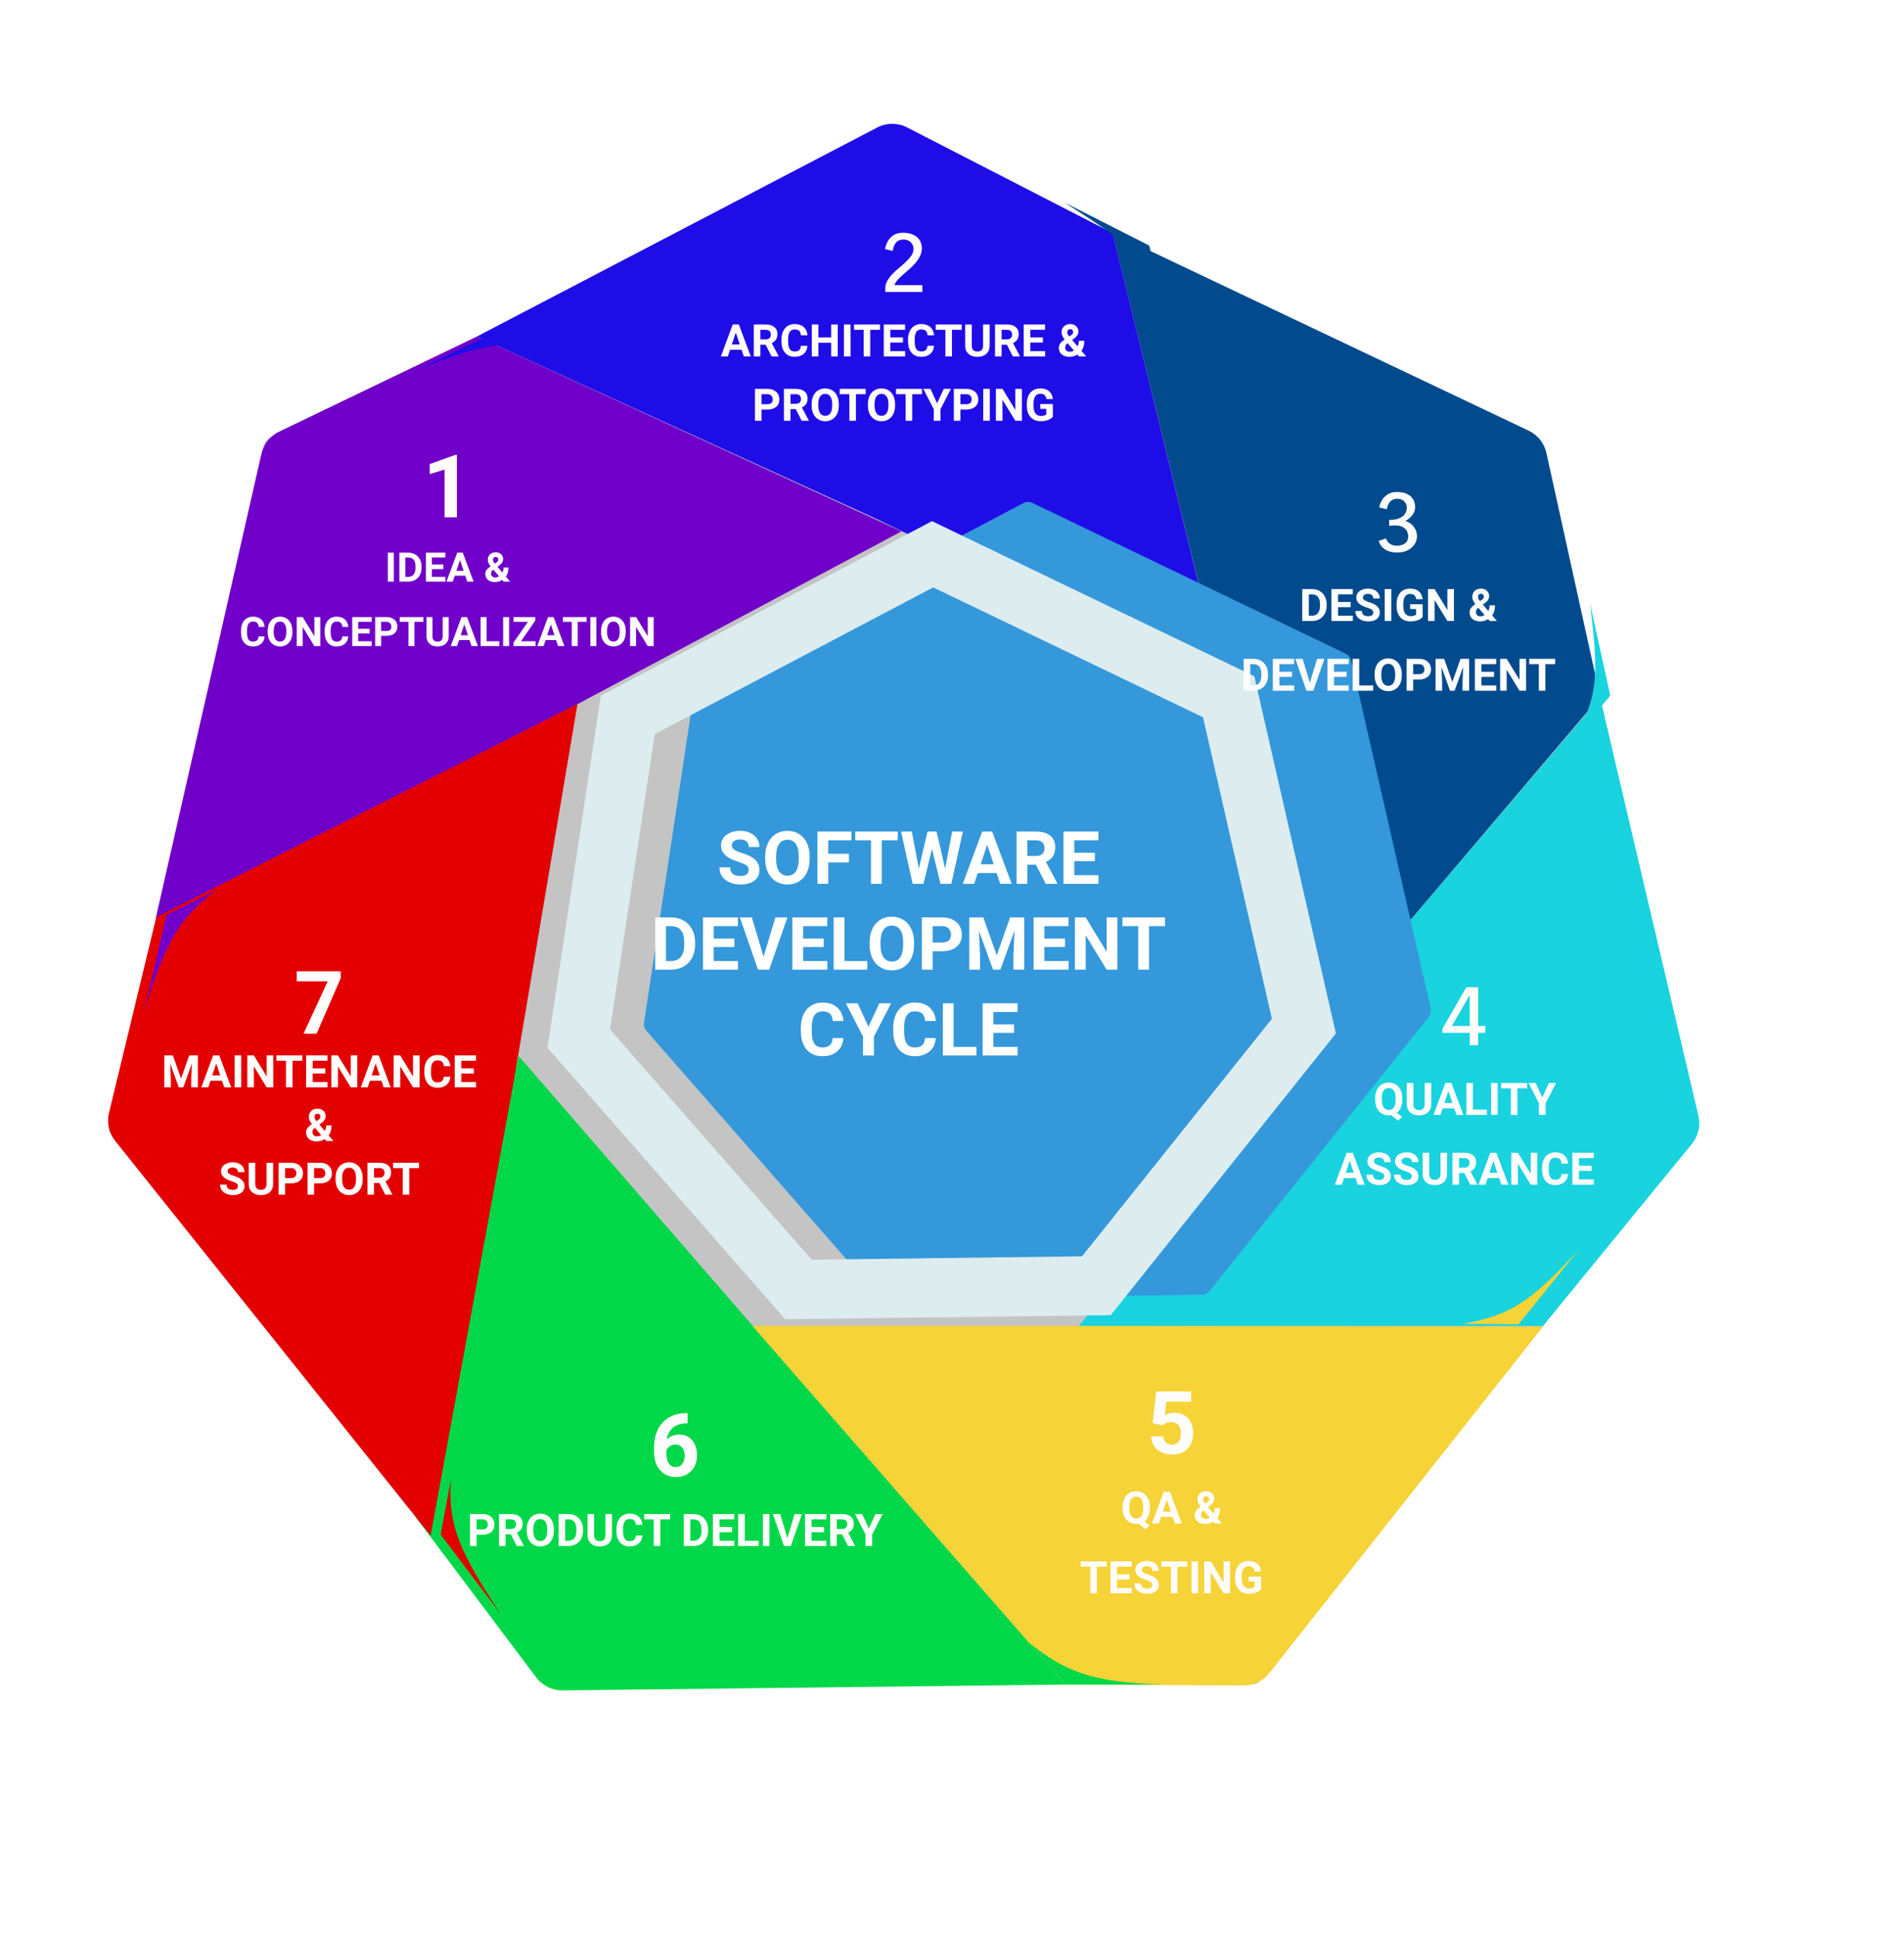 <svg width="355" height="361" viewBox="0 0 355 361" fill="none" xmlns="http://www.w3.org/2000/svg">
<g filter="url(#filter0_d)">
<path d="M173.324 23.154C173.845 22.903 174.453 22.903 174.974 23.154L292.275 79.643C292.796 79.894 293.175 80.369 293.304 80.933L322.275 207.863C322.403 208.427 322.268 209.019 321.907 209.472L240.733 311.261C240.372 311.714 239.825 311.977 239.246 311.977H109.052C108.474 311.977 107.926 311.714 107.565 311.261L26.391 209.472C26.03 209.019 25.895 208.427 26.024 207.863L54.995 80.933C55.123 80.369 55.502 79.894 56.023 79.643L173.324 23.154Z" fill="#C4C4C4"/>
</g>
<g filter="url(#filter1_i)">
<path d="M249.052 192.561L304.042 128.116L322.372 206.019C322.806 207.862 322.357 209.802 321.157 211.267L293.392 245.19L206.86 245.19L249.052 192.561Z" fill="#19D3DF"/>
</g>
<g filter="url(#filter2_i)">
<path d="M233.298 123.505L213.153 41.535L290.7 78.343C292.398 79.149 293.629 80.694 294.034 82.53L304.042 127.926L249.08 192.587L233.298 123.505Z" fill="#004A8D"/>
</g>
<g filter="url(#filter3_i)">
<path d="M169.026 94.759L94.654 60.792L169.244 21.866C170.996 20.951 173.083 20.945 174.841 21.848L213.154 41.535L233.866 126.024L169.026 94.759Z" fill="#1F0DE7"/>
</g>
<g filter="url(#filter4_i)">
<path d="M111.762 130.176L34.748 169.195L54.446 82.672C54.857 80.864 56.071 79.342 57.743 78.539L94.655 60.792L173.77 97.117L111.762 130.176Z" fill="#7000C9"/>
</g>
<g filter="url(#filter5_i)">
<path d="M149.214 248.819L204.389 312.02L110.612 313.109C108.675 313.132 106.843 312.231 105.679 310.683L83.18 280.784L102.408 194.881L149.214 248.819Z" fill="#00D849"/>
</g>
<g filter="url(#filter6_i)">
<path d="M219.793 245.191L293.393 245.305L242.362 309.882C241.201 311.351 239.428 312.204 237.555 312.195L204.388 312.02L146.003 245.191L219.793 245.191Z" fill="#F6D336"/>
</g>
<g filter="url(#filter7_i)">
<path d="M172.922 97.563C173.455 97.282 174.09 97.271 174.633 97.532L233.041 125.627C233.563 125.878 233.941 126.353 234.07 126.917L248.876 191.692C249.005 192.258 248.87 192.851 248.507 193.304L207.664 244.376C207.308 244.82 206.772 245.082 206.202 245.089L147.26 245.826C146.704 245.833 146.173 245.596 145.806 245.178L102.654 195.914C102.285 195.493 102.12 194.93 102.204 194.376L111.868 130.589C111.959 129.992 112.328 129.473 112.862 129.191L172.922 97.563Z" fill="#3498DB"/>
</g>
<path d="M117.048 133.22L173.882 103.291L229.082 129.843L243.111 191.221L204.424 239.596L148.857 240.291L107.909 193.543L117.048 133.22Z" stroke="#DCECEF" stroke-width="11.03"/>
<path d="M78.108 68.78C90.435 63.794 96.271 63.013 104.734 65.357L94.654 60.792L78.108 68.78Z" fill="#1F0DE7"/>
<g filter="url(#filter8_i)">
<path d="M97.183 299.295C89.847 288.204 87.248 282.999 87.864 274.239L85.962 284.461L97.183 299.295Z" fill="#E30000"/>
</g>
<g filter="url(#filter9_i)">
<path d="M222.836 312.02C209.543 311.677 204.352 309.695 197.526 304.172L204.388 312.02L222.836 312.02Z" fill="#00D849"/>
</g>
<g filter="url(#filter10_i)">
<path d="M304.613 231.384C295.644 241.2 291.686 243.633 283.041 245.17L293.393 245.267L304.613 231.384Z" fill="#F6D336"/>
</g>
<g filter="url(#filter11_i)">
<path d="M300.239 110.81C301.9 124.003 301.802 128.403 297.368 135.983L304.042 128.116L300.239 110.81Z" fill="#19D3DF"/>
</g>
<g filter="url(#filter12_i)">
<path d="M197.407 33.588C208.592 40.777 212.694 43.579 215.664 51.843L213.122 41.573L197.407 33.588Z" fill="#004A8D"/>
</g>
<g filter="url(#filter13_d)">
<path d="M90.895 94.495H88.587V85.599L85.832 86.453V84.576L90.648 82.852H90.895V94.495ZM79.136 106.495H78.021V101.087H79.136V106.495ZM80.172 106.495V101.087H81.836C82.311 101.087 82.736 101.195 83.11 101.41C83.487 101.623 83.78 101.928 83.99 102.324C84.201 102.718 84.306 103.166 84.306 103.668V103.917C84.306 104.42 84.202 104.867 83.994 105.258C83.789 105.649 83.498 105.953 83.121 106.168C82.745 106.384 82.32 106.493 81.847 106.495H80.172ZM81.286 101.99V105.6H81.825C82.261 105.6 82.594 105.458 82.824 105.173C83.054 104.888 83.172 104.481 83.177 103.951V103.665C83.177 103.115 83.063 102.699 82.835 102.417C82.607 102.132 82.274 101.99 81.836 101.99H81.286ZM88.374 104.151H86.234V105.6H88.745V106.495H85.12V101.087H88.737V101.99H86.234V103.278H88.374V104.151ZM92.452 105.381H90.498L90.127 106.495H88.942L90.955 101.087H91.988L94.012 106.495H92.827L92.452 105.381ZM90.799 104.478H92.151L91.471 102.454L90.799 104.478ZM96.192 105.039C96.192 104.789 96.262 104.557 96.4 104.344C96.542 104.132 96.799 103.895 97.173 103.635C97.012 103.42 96.886 103.218 96.794 103.03C96.703 102.839 96.657 102.641 96.657 102.435C96.657 102.014 96.789 101.673 97.054 101.41C97.322 101.145 97.681 101.013 98.131 101.013C98.535 101.013 98.866 101.133 99.123 101.373C99.383 101.613 99.513 101.913 99.513 102.272C99.513 102.703 99.295 103.083 98.859 103.412L98.443 103.713L99.376 104.798C99.522 104.51 99.595 104.193 99.595 103.847H100.509C100.509 104.55 100.346 105.12 100.022 105.555L100.832 106.495H99.613L99.335 106.176C98.936 106.438 98.478 106.569 97.96 106.569C97.426 106.569 96.997 106.43 96.675 106.15C96.353 105.867 96.192 105.497 96.192 105.039ZM98.013 105.708C98.27 105.708 98.514 105.636 98.744 105.492L97.678 104.259L97.6 104.315C97.38 104.503 97.27 104.725 97.27 104.98C97.27 105.195 97.338 105.371 97.474 105.507C97.613 105.641 97.792 105.708 98.013 105.708ZM97.619 102.42C97.619 102.606 97.728 102.84 97.946 103.122L98.232 102.933C98.378 102.839 98.478 102.747 98.532 102.658C98.59 102.569 98.618 102.462 98.618 102.339C98.618 102.215 98.572 102.107 98.481 102.016C98.389 101.924 98.271 101.878 98.128 101.878C97.974 101.878 97.85 101.928 97.756 102.027C97.665 102.126 97.619 102.257 97.619 102.42ZM55.044 116.694C55.002 117.276 54.786 117.734 54.397 118.068C54.011 118.402 53.501 118.569 52.867 118.569C52.174 118.569 51.628 118.337 51.229 117.871C50.833 117.403 50.635 116.762 50.635 115.947V115.616C50.635 115.096 50.726 114.638 50.91 114.242C51.093 113.846 51.354 113.543 51.693 113.332C52.035 113.119 52.431 113.013 52.882 113.013C53.506 113.013 54.009 113.18 54.39 113.514C54.771 113.848 54.992 114.318 55.051 114.922H53.937C53.91 114.573 53.812 114.32 53.643 114.164C53.477 114.006 53.224 113.926 52.882 113.926C52.511 113.926 52.232 114.06 52.046 114.328C51.863 114.592 51.769 115.005 51.764 115.564V115.973C51.764 116.557 51.852 116.985 52.028 117.255C52.206 117.524 52.486 117.659 52.867 117.659C53.211 117.659 53.468 117.581 53.636 117.425C53.807 117.267 53.905 117.023 53.929 116.694H55.044ZM60.218 115.914C60.218 116.446 60.124 116.913 59.936 117.314C59.748 117.715 59.477 118.025 59.126 118.243C58.777 118.46 58.376 118.569 57.922 118.569C57.474 118.569 57.074 118.462 56.723 118.246C56.371 118.031 56.099 117.724 55.906 117.325C55.712 116.924 55.614 116.463 55.612 115.943V115.676C55.612 115.143 55.707 114.675 55.898 114.272C56.091 113.866 56.362 113.555 56.712 113.339C57.063 113.122 57.464 113.013 57.915 113.013C58.366 113.013 58.766 113.122 59.115 113.339C59.466 113.555 59.738 113.866 59.928 114.272C60.121 114.675 60.218 115.142 60.218 115.672V115.914ZM59.089 115.668C59.089 115.101 58.987 114.671 58.784 114.376C58.581 114.081 58.291 113.934 57.915 113.934C57.541 113.934 57.253 114.08 57.05 114.372C56.846 114.662 56.744 115.088 56.741 115.65V115.914C56.741 116.466 56.843 116.894 57.046 117.199C57.249 117.503 57.541 117.656 57.922 117.656C58.296 117.656 58.584 117.51 58.784 117.217C58.985 116.923 59.086 116.494 59.089 115.932V115.668ZM65.426 118.495H64.311L62.142 114.937V118.495H61.028V113.087H62.142L64.315 116.653V113.087H65.426V118.495ZM70.644 116.694C70.602 117.276 70.387 117.734 69.998 118.068C69.612 118.402 69.102 118.569 68.468 118.569C67.774 118.569 67.228 118.337 66.83 117.871C66.433 117.403 66.235 116.762 66.235 115.947V115.616C66.235 115.096 66.327 114.638 66.51 114.242C66.694 113.846 66.955 113.543 67.294 113.332C67.636 113.119 68.032 113.013 68.483 113.013C69.107 113.013 69.609 113.18 69.991 113.514C70.372 113.848 70.592 114.318 70.652 114.922H69.537C69.51 114.573 69.412 114.32 69.244 114.164C69.078 114.006 68.824 113.926 68.483 113.926C68.111 113.926 67.833 114.06 67.647 114.328C67.464 114.592 67.37 115.005 67.365 115.564V115.973C67.365 116.557 67.453 116.985 67.628 117.255C67.807 117.524 68.086 117.659 68.468 117.659C68.812 117.659 69.068 117.581 69.237 117.425C69.407 117.267 69.505 117.023 69.53 116.694H70.644ZM74.63 116.151H72.49V117.6H75.001V118.495H71.376V113.087H74.994V113.99H72.49V115.278H74.63V116.151ZM76.769 116.59V118.495H75.655V113.087H77.765C78.171 113.087 78.528 113.161 78.835 113.31C79.144 113.458 79.382 113.67 79.548 113.945C79.714 114.217 79.797 114.528 79.797 114.877C79.797 115.407 79.615 115.826 79.251 116.133C78.889 116.437 78.388 116.59 77.746 116.59H76.769ZM76.769 115.687H77.765C78.06 115.687 78.284 115.618 78.437 115.479C78.593 115.34 78.671 115.142 78.671 114.885C78.671 114.62 78.593 114.406 78.437 114.242C78.281 114.079 78.066 113.994 77.791 113.99H76.769V115.687ZM84.637 113.99H82.98V118.495H81.866V113.99H80.231V113.087H84.637V113.99ZM89.369 113.087V116.649C89.369 117.241 89.183 117.709 88.812 118.053C88.443 118.397 87.938 118.569 87.296 118.569C86.665 118.569 86.163 118.402 85.792 118.068C85.421 117.734 85.231 117.274 85.224 116.69V113.087H86.338V116.656C86.338 117.011 86.422 117.269 86.591 117.433C86.761 117.594 86.997 117.674 87.296 117.674C87.923 117.674 88.241 117.345 88.251 116.686V113.087H89.369ZM93.254 117.381H91.3L90.929 118.495H89.744L91.757 113.087H92.79L94.814 118.495H93.629L93.254 117.381ZM91.601 116.478H92.953L92.274 114.454L91.601 116.478ZM96.434 117.6H98.8V118.495H95.32V113.087H96.434V117.6ZM100.627 118.495H99.513V113.087H100.627V118.495ZM102.845 117.6H105.571V118.495H101.452V117.841L104.126 113.99H101.456V113.087H105.512V113.726L102.845 117.6ZM109.382 117.381H107.429L107.057 118.495H105.872L107.885 113.087H108.918L110.942 118.495H109.758L109.382 117.381ZM107.729 116.478H109.082L108.402 114.454L107.729 116.478ZM115.073 113.99H113.416V118.495H112.302V113.99H110.668V113.087H115.073V113.99ZM116.897 118.495H115.782V113.087H116.897V118.495ZM122.376 115.914C122.376 116.446 122.281 116.913 122.093 117.314C121.905 117.715 121.635 118.025 121.284 118.243C120.934 118.46 120.533 118.569 120.08 118.569C119.632 118.569 119.232 118.462 118.88 118.246C118.529 118.031 118.256 117.724 118.063 117.325C117.87 116.924 117.772 116.463 117.77 115.943V115.676C117.77 115.143 117.865 114.675 118.056 114.272C118.249 113.866 118.52 113.555 118.869 113.339C119.221 113.122 119.622 113.013 120.073 113.013C120.523 113.013 120.923 113.122 121.272 113.339C121.624 113.555 121.895 113.866 122.086 114.272C122.279 114.675 122.376 115.142 122.376 115.672V115.914ZM121.246 115.668C121.246 115.101 121.145 114.671 120.942 114.376C120.739 114.081 120.449 113.934 120.073 113.934C119.699 113.934 119.41 114.08 119.207 114.372C119.004 114.662 118.901 115.088 118.899 115.65V115.914C118.899 116.466 119 116.894 119.203 117.199C119.406 117.503 119.699 117.656 120.08 117.656C120.454 117.656 120.741 117.51 120.942 117.217C121.142 116.923 121.244 116.494 121.246 115.932V115.668ZM127.583 118.495H126.469L124.3 114.937V118.495H123.185V113.087H124.3L126.473 116.653V113.087H127.583V118.495Z" fill="#FFFCFC"/>
</g>
<g filter="url(#filter14_d)">
<path d="M170.768 52.514V51.86C170.768 51.337 170.899 50.852 171.16 50.405C171.422 49.947 171.744 49.522 172.125 49.129C172.518 48.725 172.943 48.338 173.401 47.968C173.859 47.586 174.279 47.21 174.66 46.839C175.053 46.468 175.38 46.092 175.642 45.711C175.903 45.318 176.034 44.898 176.034 44.451C176.034 44.211 175.985 43.988 175.887 43.781C175.8 43.574 175.674 43.394 175.511 43.241C175.347 43.077 175.151 42.952 174.922 42.865C174.704 42.778 174.464 42.734 174.202 42.734C173.614 42.734 173.156 42.898 172.829 43.225C172.512 43.541 172.283 44.086 172.142 44.86L170.719 44.517C170.893 43.59 171.258 42.854 171.815 42.309C172.371 41.753 173.112 41.475 174.039 41.475C174.704 41.475 175.26 41.562 175.707 41.736C176.165 41.9 176.53 42.118 176.803 42.391C177.076 42.663 177.272 42.968 177.392 43.306C177.512 43.644 177.577 43.982 177.588 44.32C177.588 44.844 177.479 45.329 177.261 45.776C177.054 46.223 176.787 46.643 176.46 47.035C176.132 47.428 175.767 47.799 175.364 48.148C174.96 48.496 174.568 48.84 174.186 49.178C173.804 49.505 173.456 49.838 173.139 50.176C172.834 50.514 172.605 50.868 172.452 51.239H177.686V52.514H170.768ZM143.973 63.289H141.824L141.416 64.514H140.112L142.327 58.566H143.463L145.69 64.514H144.386L143.973 63.289ZM142.155 62.296H143.643L142.895 60.069L142.155 62.296ZM148.448 62.337H147.471V64.514H146.245V58.566H148.456C149.158 58.566 149.701 58.722 150.082 59.035C150.463 59.349 150.654 59.791 150.654 60.363C150.654 60.769 150.565 61.108 150.388 61.381C150.214 61.65 149.948 61.865 149.592 62.026L150.879 64.457V64.514H149.563L148.448 62.337ZM147.471 61.344H148.46C148.768 61.344 149.006 61.266 149.175 61.111C149.344 60.953 149.428 60.736 149.428 60.461C149.428 60.181 149.348 59.96 149.187 59.799C149.029 59.639 148.785 59.558 148.456 59.558H147.471V61.344ZM156.26 62.533C156.213 63.173 155.976 63.677 155.549 64.045C155.124 64.412 154.563 64.596 153.865 64.596C153.103 64.596 152.502 64.34 152.064 63.828C151.628 63.313 151.41 62.608 151.41 61.712V61.348C151.41 60.776 151.511 60.272 151.712 59.836C151.914 59.4 152.201 59.067 152.574 58.835C152.95 58.601 153.386 58.484 153.882 58.484C154.568 58.484 155.121 58.668 155.541 59.035C155.96 59.403 156.203 59.919 156.268 60.584H155.042C155.012 60.2 154.905 59.922 154.719 59.75C154.537 59.576 154.258 59.489 153.882 59.489C153.473 59.489 153.167 59.636 152.962 59.93C152.761 60.222 152.657 60.675 152.652 61.291V61.74C152.652 62.383 152.749 62.853 152.942 63.15C153.138 63.447 153.446 63.595 153.865 63.595C154.244 63.595 154.526 63.509 154.711 63.338C154.899 63.163 155.007 62.895 155.034 62.533H156.26ZM161.906 64.514H160.681V61.965H158.29V64.514H157.065V58.566H158.29V60.976H160.681V58.566H161.906V64.514ZM164.284 64.514H163.059V58.566H164.284V64.514ZM169.78 59.558H167.958V64.514H166.732V59.558H164.934V58.566H169.78V59.558ZM174.062 61.936H171.709V63.53H174.471V64.514H170.483V58.566H174.462V59.558H171.709V60.976H174.062V61.936ZM179.86 62.533C179.814 63.173 179.577 63.677 179.149 64.045C178.724 64.412 178.163 64.596 177.466 64.596C176.703 64.596 176.102 64.34 175.664 63.828C175.228 63.313 175.01 62.608 175.01 61.712V61.348C175.01 60.776 175.111 60.272 175.312 59.836C175.514 59.4 175.801 59.067 176.174 58.835C176.55 58.601 176.986 58.484 177.482 58.484C178.168 58.484 178.721 58.668 179.141 59.035C179.56 59.403 179.803 59.919 179.868 60.584H178.642C178.612 60.2 178.505 59.922 178.32 59.75C178.137 59.576 177.858 59.489 177.482 59.489C177.073 59.489 176.767 59.636 176.563 59.93C176.361 60.222 176.257 60.675 176.252 61.291V61.74C176.252 62.383 176.349 62.853 176.542 63.15C176.738 63.447 177.046 63.595 177.466 63.595C177.844 63.595 178.126 63.509 178.311 63.338C178.499 63.163 178.607 62.895 178.634 62.533H179.86ZM185.02 59.558H183.198V64.514H181.972V59.558H180.175V58.566H185.02V59.558ZM190.226 58.566V62.484C190.226 63.135 190.022 63.65 189.613 64.028C189.207 64.407 188.651 64.596 187.946 64.596C187.251 64.596 186.7 64.412 186.291 64.045C185.883 63.677 185.674 63.172 185.666 62.529V58.566H186.892V62.492C186.892 62.882 186.984 63.166 187.17 63.346C187.358 63.523 187.616 63.611 187.946 63.611C188.635 63.611 188.985 63.249 188.996 62.525V58.566H190.226ZM193.433 62.337H192.457V64.514H191.231V58.566H193.441C194.144 58.566 194.686 58.722 195.068 59.035C195.449 59.349 195.64 59.791 195.64 60.363C195.64 60.769 195.551 61.108 195.374 61.381C195.2 61.65 194.934 61.865 194.577 62.026L195.864 64.457V64.514H194.549L193.433 62.337ZM192.457 61.344H193.445C193.753 61.344 193.992 61.266 194.161 61.111C194.329 60.953 194.414 60.736 194.414 60.461C194.414 60.181 194.333 59.96 194.173 59.799C194.015 59.639 193.771 59.558 193.441 59.558H192.457V61.344ZM200.155 61.936H197.801V63.53H200.563V64.514H196.575V58.566H200.555V59.558H197.801V60.976H200.155V61.936ZM203.125 62.913C203.125 62.638 203.201 62.383 203.354 62.149C203.509 61.914 203.792 61.654 204.204 61.368C204.027 61.131 203.888 60.909 203.787 60.702C203.686 60.493 203.636 60.275 203.636 60.049C203.636 59.586 203.781 59.21 204.073 58.921C204.367 58.63 204.762 58.484 205.258 58.484C205.702 58.484 206.065 58.616 206.349 58.88C206.635 59.144 206.778 59.474 206.778 59.869C206.778 60.343 206.538 60.761 206.059 61.123L205.601 61.454L206.627 62.647C206.787 62.331 206.868 61.983 206.868 61.601H207.873C207.873 62.375 207.694 63.001 207.338 63.481L208.228 64.514H206.888L206.582 64.163C206.143 64.452 205.639 64.596 205.07 64.596C204.481 64.596 204.01 64.442 203.656 64.135C203.302 63.824 203.125 63.417 203.125 62.913ZM205.127 63.648C205.41 63.648 205.679 63.569 205.932 63.411L204.759 62.055L204.674 62.116C204.431 62.323 204.31 62.567 204.31 62.847C204.31 63.084 204.385 63.278 204.535 63.428C204.687 63.575 204.885 63.648 205.127 63.648ZM204.694 60.032C204.694 60.237 204.814 60.494 205.054 60.804L205.368 60.596C205.529 60.493 205.639 60.392 205.699 60.294C205.762 60.196 205.793 60.079 205.793 59.942C205.793 59.806 205.743 59.688 205.642 59.587C205.541 59.486 205.412 59.436 205.254 59.436C205.085 59.436 204.949 59.49 204.845 59.599C204.744 59.708 204.694 59.852 204.694 60.032ZM147.692 74.418V76.514H146.466V70.566H148.787C149.233 70.566 149.626 70.647 149.963 70.811C150.304 70.974 150.565 71.207 150.748 71.509C150.93 71.809 151.022 72.151 151.022 72.535C151.022 73.118 150.821 73.578 150.421 73.916C150.023 74.251 149.472 74.418 148.766 74.418H147.692ZM147.692 73.426H148.787C149.111 73.426 149.357 73.349 149.526 73.197C149.698 73.044 149.784 72.826 149.784 72.543C149.784 72.252 149.698 72.016 149.526 71.836C149.355 71.656 149.118 71.564 148.815 71.558H147.692V73.426ZM154.07 74.337H153.093V76.514H151.867V70.566H154.078C154.781 70.566 155.323 70.722 155.704 71.035C156.085 71.349 156.276 71.791 156.276 72.363C156.276 72.769 156.188 73.108 156.011 73.381C155.836 73.65 155.571 73.865 155.214 74.026L156.501 76.457V76.514H155.185L154.07 74.337ZM153.093 73.344H154.082C154.39 73.344 154.628 73.266 154.797 73.111C154.966 72.953 155.05 72.736 155.05 72.461C155.05 72.181 154.97 71.96 154.809 71.799C154.651 71.639 154.407 71.558 154.078 71.558H153.093V73.344ZM162.099 73.675C162.099 74.26 161.995 74.774 161.788 75.215C161.581 75.656 161.284 75.997 160.897 76.237C160.513 76.476 160.072 76.596 159.573 76.596C159.08 76.596 158.64 76.478 158.254 76.241C157.867 76.004 157.567 75.666 157.355 75.228C157.142 74.786 157.035 74.279 157.032 73.707V73.413C157.032 72.828 157.137 72.313 157.347 71.869C157.559 71.422 157.857 71.08 158.241 70.843C158.628 70.604 159.07 70.484 159.565 70.484C160.061 70.484 160.501 70.604 160.885 70.843C161.272 71.08 161.57 71.422 161.78 71.869C161.992 72.313 162.099 72.826 162.099 73.409V73.675ZM160.856 73.405C160.856 72.781 160.745 72.307 160.521 71.983C160.298 71.659 159.979 71.497 159.565 71.497C159.154 71.497 158.837 71.658 158.613 71.979C158.39 72.298 158.277 72.766 158.274 73.385V73.675C158.274 74.282 158.386 74.754 158.609 75.088C158.833 75.424 159.154 75.591 159.573 75.591C159.985 75.591 160.301 75.43 160.521 75.109C160.742 74.785 160.854 74.314 160.856 73.695V73.405ZM167.116 71.558H165.294V76.514H164.068V71.558H162.27V70.566H167.116V71.558ZM172.591 73.675C172.591 74.26 172.488 74.774 172.281 75.215C172.074 75.656 171.777 75.997 171.39 76.237C171.006 76.476 170.564 76.596 170.066 76.596C169.573 76.596 169.133 76.478 168.746 76.241C168.359 76.004 168.06 75.666 167.847 75.228C167.635 74.786 167.527 74.279 167.525 73.707V73.413C167.525 72.828 167.629 72.313 167.839 71.869C168.052 71.422 168.35 71.08 168.734 70.843C169.121 70.604 169.562 70.484 170.058 70.484C170.554 70.484 170.994 70.604 171.378 70.843C171.764 71.08 172.063 71.422 172.272 71.869C172.485 72.313 172.591 72.826 172.591 73.409V73.675ZM171.349 73.405C171.349 72.781 171.237 72.307 171.014 71.983C170.791 71.659 170.472 71.497 170.058 71.497C169.647 71.497 169.329 71.658 169.106 71.979C168.882 72.298 168.769 72.766 168.767 73.385V73.675C168.767 74.282 168.878 74.754 169.102 75.088C169.325 75.424 169.647 75.591 170.066 75.591C170.477 75.591 170.793 75.43 171.014 75.109C171.235 74.785 171.346 74.314 171.349 73.695V73.405ZM177.609 71.558H175.786V76.514H174.56V71.558H172.763V70.566H177.609V71.558ZM180.428 73.246L181.666 70.566H183.006L181.053 74.357V76.514H179.807V74.357L177.854 70.566H179.198L180.428 73.246ZM184.775 74.418V76.514H183.549V70.566H185.87C186.317 70.566 186.709 70.647 187.047 70.811C187.387 70.974 187.649 71.207 187.831 71.509C188.014 71.809 188.105 72.151 188.105 72.535C188.105 73.118 187.905 73.578 187.505 73.916C187.107 74.251 186.555 74.418 185.85 74.418H184.775ZM184.775 73.426H185.87C186.194 73.426 186.441 73.349 186.61 73.197C186.781 73.044 186.867 72.826 186.867 72.543C186.867 72.252 186.781 72.016 186.61 71.836C186.438 71.656 186.201 71.564 185.899 71.558H184.775V73.426ZM190.254 76.514H189.029V70.566H190.254V76.514ZM196.232 76.514H195.006L192.62 72.6V76.514H191.394V70.566H192.62L195.01 74.488V70.566H196.232V76.514ZM202.01 75.763C201.789 76.027 201.477 76.233 201.074 76.38C200.671 76.524 200.224 76.596 199.734 76.596C199.219 76.596 198.767 76.485 198.377 76.261C197.99 76.035 197.691 75.708 197.478 75.281C197.269 74.853 197.161 74.35 197.155 73.773V73.368C197.155 72.775 197.255 72.261 197.454 71.828C197.655 71.392 197.944 71.06 198.32 70.831C198.699 70.6 199.141 70.484 199.648 70.484C200.353 70.484 200.905 70.653 201.303 70.99C201.7 71.325 201.936 71.814 202.01 72.457H200.816C200.762 72.117 200.641 71.868 200.453 71.71C200.268 71.552 200.012 71.472 199.685 71.472C199.268 71.472 198.951 71.629 198.733 71.942C198.515 72.256 198.404 72.722 198.402 73.34V73.72C198.402 74.344 198.52 74.815 198.757 75.133C198.994 75.452 199.341 75.612 199.799 75.612C200.259 75.612 200.588 75.513 200.784 75.317V74.292H199.668V73.389H202.01V75.763Z" fill="#FFFCFC"/>
</g>
<g filter="url(#filter15_d)">
<path d="M269.56 92.626C269.56 93.139 269.391 93.618 269.053 94.065C268.725 94.512 268.284 94.889 267.728 95.194C268.469 95.434 269.014 95.815 269.363 96.339C269.723 96.862 269.903 97.407 269.903 97.974C269.903 98.356 269.827 98.732 269.674 99.103C269.521 99.463 269.287 99.79 268.971 100.084C268.666 100.379 268.273 100.618 267.793 100.804C267.324 100.978 266.774 101.066 266.141 101.066C265.771 101.066 265.405 101.022 265.046 100.935C264.697 100.858 264.369 100.733 264.064 100.559C263.77 100.384 263.508 100.161 263.279 99.888C263.05 99.615 262.876 99.283 262.756 98.89L264.113 98.432C264.179 98.65 264.277 98.847 264.408 99.021C264.549 99.185 264.708 99.326 264.882 99.446C265.067 99.555 265.264 99.643 265.471 99.708C265.689 99.763 265.901 99.79 266.109 99.79C266.785 99.79 267.313 99.643 267.695 99.348C268.077 99.043 268.268 98.612 268.268 98.056C268.268 97.784 268.218 97.527 268.12 97.287C268.033 97.037 267.891 96.819 267.695 96.633C267.499 96.437 267.243 96.284 266.926 96.175C266.61 96.066 266.223 96.012 265.765 96.012C265.438 96.012 265.089 96.044 264.718 96.11V94.981H264.915C265.547 94.97 266.06 94.889 266.452 94.736C266.856 94.572 267.172 94.382 267.401 94.163C267.63 93.934 267.788 93.689 267.875 93.427C267.962 93.166 268.006 92.921 268.006 92.692C268.006 92.223 267.842 91.83 267.515 91.514C267.188 91.198 266.763 91.04 266.239 91.04C265.749 91.04 265.334 91.187 264.996 91.481C264.658 91.776 264.413 92.283 264.26 93.002L262.854 92.659C263.039 91.787 263.421 91.089 263.999 90.565C264.577 90.042 265.285 89.78 266.125 89.78C266.79 89.78 267.341 89.868 267.777 90.042C268.224 90.206 268.578 90.424 268.84 90.696C269.102 90.969 269.287 91.274 269.396 91.612C269.505 91.95 269.56 92.288 269.56 92.626ZM248.509 113.82V107.871H250.339C250.862 107.871 251.329 107.99 251.741 108.227C252.155 108.461 252.478 108.796 252.709 109.232C252.941 109.665 253.056 110.158 253.056 110.711V110.985C253.056 111.538 252.942 112.029 252.713 112.46C252.487 112.89 252.167 113.224 251.753 113.461C251.339 113.698 250.872 113.817 250.351 113.82H248.509ZM249.735 108.864V112.835H250.327C250.806 112.835 251.173 112.679 251.426 112.366C251.679 112.052 251.809 111.604 251.814 111.021V110.707C251.814 110.102 251.689 109.644 251.438 109.334C251.188 109.021 250.821 108.864 250.339 108.864H249.735ZM257.53 111.242H255.177V112.835H257.939V113.82H253.951V107.871H257.931V108.864H255.177V110.282H257.53V111.242ZM261.743 112.259C261.743 112.028 261.661 111.851 261.498 111.728C261.334 111.603 261.04 111.472 260.615 111.336C260.19 111.197 259.854 111.061 259.606 110.927C258.931 110.562 258.593 110.071 258.593 109.452C258.593 109.131 258.683 108.845 258.862 108.594C259.045 108.341 259.305 108.144 259.643 108.002C259.983 107.86 260.365 107.789 260.787 107.789C261.212 107.789 261.59 107.867 261.923 108.022C262.255 108.175 262.512 108.391 262.695 108.672C262.88 108.953 262.973 109.271 262.973 109.628H261.747C261.747 109.356 261.661 109.145 261.49 108.995C261.318 108.842 261.077 108.766 260.766 108.766C260.467 108.766 260.234 108.83 260.068 108.958C259.902 109.083 259.819 109.249 259.819 109.456C259.819 109.65 259.915 109.812 260.109 109.943C260.305 110.073 260.592 110.196 260.971 110.31C261.668 110.52 262.176 110.78 262.495 111.091C262.813 111.401 262.973 111.788 262.973 112.251C262.973 112.766 262.778 113.171 262.389 113.465C261.999 113.756 261.475 113.902 260.815 113.902C260.358 113.902 259.941 113.819 259.565 113.653C259.189 113.484 258.902 113.254 258.703 112.962C258.507 112.671 258.409 112.333 258.409 111.949H259.639C259.639 112.605 260.031 112.934 260.815 112.934C261.107 112.934 261.334 112.875 261.498 112.758C261.661 112.638 261.743 112.472 261.743 112.259ZM265.11 113.82H263.884V107.871H265.11V113.82ZM270.957 113.068C270.736 113.333 270.424 113.538 270.021 113.685C269.618 113.83 269.171 113.902 268.681 113.902C268.166 113.902 267.714 113.79 267.324 113.567C266.937 113.341 266.638 113.014 266.425 112.586C266.216 112.159 266.108 111.656 266.103 111.079V110.674C266.103 110.08 266.202 109.567 266.401 109.134C266.602 108.698 266.891 108.366 267.267 108.137C267.646 107.905 268.088 107.789 268.595 107.789C269.3 107.789 269.852 107.958 270.25 108.296C270.647 108.631 270.883 109.12 270.957 109.763H269.764C269.709 109.422 269.588 109.173 269.4 109.015C269.215 108.857 268.959 108.778 268.632 108.778C268.215 108.778 267.898 108.935 267.68 109.248C267.462 109.561 267.352 110.027 267.349 110.645V111.025C267.349 111.649 267.467 112.12 267.704 112.439C267.941 112.758 268.289 112.917 268.746 112.917C269.207 112.917 269.535 112.819 269.731 112.623V111.597H268.615V110.694H270.957V113.068ZM276.791 113.82H275.566L273.179 109.906V113.82H271.954V107.871H273.179L275.57 111.794V107.871H276.791V113.82ZM279.705 112.219C279.705 111.943 279.781 111.689 279.933 111.454C280.089 111.22 280.372 110.96 280.783 110.674C280.606 110.437 280.467 110.215 280.366 110.008C280.266 109.798 280.215 109.58 280.215 109.354C280.215 108.891 280.361 108.515 280.652 108.227C280.947 107.935 281.342 107.789 281.837 107.789C282.281 107.789 282.645 107.922 282.928 108.186C283.214 108.45 283.357 108.78 283.357 109.175C283.357 109.648 283.118 110.067 282.638 110.429L282.181 110.76L283.206 111.953C283.367 111.637 283.447 111.288 283.447 110.907H284.452C284.452 111.681 284.274 112.307 283.917 112.786L284.808 113.82H283.468L283.161 113.469C282.723 113.758 282.219 113.902 281.649 113.902C281.061 113.902 280.59 113.748 280.236 113.44C279.882 113.13 279.705 112.722 279.705 112.219ZM281.707 112.954C281.99 112.954 282.258 112.875 282.512 112.717L281.339 111.36L281.253 111.422C281.011 111.629 280.889 111.873 280.889 112.153C280.889 112.39 280.964 112.584 281.114 112.733C281.267 112.88 281.464 112.954 281.707 112.954ZM281.274 109.338C281.274 109.542 281.393 109.8 281.633 110.11L281.948 109.902C282.108 109.798 282.219 109.698 282.279 109.599C282.341 109.501 282.373 109.384 282.373 109.248C282.373 109.112 282.322 108.993 282.221 108.893C282.121 108.792 281.991 108.741 281.833 108.741C281.664 108.741 281.528 108.796 281.425 108.905C281.324 109.014 281.274 109.158 281.274 109.338ZM237.579 126.82V120.871H239.409C239.932 120.871 240.4 120.99 240.811 121.227C241.225 121.461 241.548 121.796 241.779 122.232C242.011 122.665 242.127 123.158 242.127 123.711V123.985C242.127 124.538 242.012 125.029 241.783 125.46C241.557 125.89 241.237 126.224 240.823 126.461C240.409 126.698 239.942 126.817 239.422 126.82H237.579ZM238.805 121.864V125.835H239.397C239.877 125.835 240.243 125.679 240.496 125.366C240.75 125.052 240.879 124.604 240.884 124.021V123.707C240.884 123.102 240.759 122.644 240.509 122.334C240.258 122.021 239.892 121.864 239.409 121.864H238.805ZM246.601 124.242H244.247V125.835H247.009V126.82H243.021V120.871H247.001V121.864H244.247V123.282H246.601V124.242ZM249.927 125.345L251.275 120.871H252.64L250.568 126.82H249.289L247.226 120.871H248.586L249.927 125.345ZM256.783 124.242H254.429V125.835H257.191V126.82H253.203V120.871H257.183V121.864H254.429V123.282H256.783V124.242ZM259.136 125.835H261.739V126.82H257.91V120.871H259.136V125.835ZM267.071 123.98C267.071 124.566 266.967 125.08 266.76 125.521C266.553 125.962 266.257 126.303 265.87 126.542C265.486 126.782 265.044 126.902 264.546 126.902C264.053 126.902 263.613 126.783 263.226 126.546C262.839 126.309 262.54 125.972 262.327 125.533C262.115 125.092 262.007 124.585 262.004 124.013V123.719C262.004 123.133 262.109 122.619 262.319 122.175C262.532 121.728 262.83 121.386 263.214 121.149C263.601 120.909 264.042 120.789 264.538 120.789C265.033 120.789 265.473 120.909 265.857 121.149C266.244 121.386 266.543 121.728 266.752 122.175C266.965 122.619 267.071 123.132 267.071 123.715V123.98ZM265.829 123.711C265.829 123.087 265.717 122.613 265.494 122.289C265.27 121.965 264.952 121.803 264.538 121.803C264.126 121.803 263.809 121.963 263.586 122.285C263.362 122.604 263.249 123.072 263.247 123.69V123.98C263.247 124.588 263.358 125.059 263.582 125.394C263.805 125.729 264.126 125.897 264.546 125.897C264.957 125.897 265.273 125.736 265.494 125.415C265.714 125.09 265.826 124.619 265.829 124.001V123.711ZM269.187 124.724V126.82H267.962V120.871H270.282C270.729 120.871 271.121 120.953 271.459 121.116C271.8 121.28 272.061 121.513 272.244 121.815C272.426 122.115 272.517 122.456 272.517 122.841C272.517 123.423 272.317 123.884 271.917 124.222C271.519 124.557 270.968 124.724 270.262 124.724H269.187ZM269.187 123.731H270.282C270.607 123.731 270.853 123.655 271.022 123.502C271.194 123.35 271.279 123.132 271.279 122.849C271.279 122.557 271.194 122.322 271.022 122.142C270.85 121.962 270.613 121.869 270.311 121.864H269.187V123.731ZM274.965 120.871L276.493 125.186L278.013 120.871H279.623V126.82H278.393V125.194L278.516 122.387L276.91 126.82H276.068L274.466 122.391L274.589 125.194V126.82H273.363V120.871H274.965ZM284.273 124.242H281.919V125.835H284.681V126.82H280.693V120.871H284.673V121.864H281.919V123.282H284.273V124.242ZM290.238 126.82H289.012L286.626 122.906V126.82H285.4V120.871H286.626L289.016 124.794V120.871H290.238V126.82ZM295.664 121.864H293.842V126.82H292.616V121.864H290.818V120.871H295.664V121.864Z" fill="#FFFCFC"/>
</g>
<g filter="url(#filter16_d)">
<path d="M279.096 182.073H281.304V189.285H282.645V190.561H281.304V192.867H279.733V190.561H274.631V189.841L279.096 182.073ZM279.733 189.285V183.512L276.413 189.285H279.733ZM267.163 203.027C267.163 203.583 267.073 204.067 266.893 204.478C266.713 204.887 266.464 205.215 266.145 205.463L267.134 206.239L266.354 206.93L265.087 205.912C264.943 205.937 264.793 205.949 264.638 205.949C264.145 205.949 263.705 205.83 263.318 205.593C262.931 205.356 262.631 205.019 262.419 204.58C262.207 204.139 262.099 203.632 262.096 203.06V202.766C262.096 202.18 262.201 201.666 262.411 201.222C262.623 200.775 262.922 200.433 263.306 200.196C263.692 199.956 264.134 199.836 264.629 199.836C265.125 199.836 265.565 199.956 265.949 200.196C266.336 200.433 266.634 200.775 266.844 201.222C267.057 201.666 267.163 202.179 267.163 202.762V203.027ZM265.921 202.758C265.921 202.134 265.809 201.66 265.586 201.336C265.362 201.012 265.044 200.85 264.629 200.85C264.218 200.85 263.901 201.01 263.677 201.332C263.454 201.651 263.341 202.119 263.338 202.737V203.027C263.338 203.635 263.45 204.106 263.673 204.441C263.897 204.776 264.218 204.944 264.638 204.944C265.049 204.944 265.365 204.783 265.586 204.462C265.806 204.137 265.918 203.666 265.921 203.048V202.758ZM272.564 199.918V203.836C272.564 204.488 272.36 205.002 271.951 205.381C271.546 205.76 270.99 205.949 270.284 205.949C269.59 205.949 269.038 205.765 268.63 205.397C268.221 205.03 268.013 204.524 268.004 203.881V199.918H269.23V203.845C269.23 204.234 269.323 204.519 269.508 204.699C269.696 204.876 269.955 204.964 270.284 204.964C270.974 204.964 271.324 204.602 271.334 203.877V199.918H272.564ZM276.838 204.641H274.689L274.28 205.867H272.977L275.192 199.918H276.327L278.554 205.867H277.251L276.838 204.641ZM275.02 203.649H276.507L275.759 201.422L275.02 203.649ZM280.336 204.882H282.938V205.867H279.11V199.918H280.336V204.882ZM284.949 205.867H283.723V199.918H284.949V205.867ZM290.444 200.911H288.622V205.867H287.396V200.911H285.598V199.918H290.444V200.911ZM293.263 202.598L294.501 199.918H295.842L293.889 203.71V205.867H292.642V203.71L290.689 199.918H292.034L293.263 202.598ZM258.443 217.641H256.294L255.886 218.867H254.582L256.797 212.918H257.933L260.16 218.867H258.856L258.443 217.641ZM256.625 216.649H258.112L257.365 214.422L256.625 216.649ZM263.8 217.306C263.8 217.075 263.718 216.898 263.555 216.775C263.391 216.65 263.097 216.519 262.672 216.383C262.247 216.244 261.911 216.108 261.663 215.974C260.988 215.609 260.65 215.118 260.65 214.499C260.65 214.178 260.74 213.892 260.92 213.641C261.102 213.388 261.362 213.191 261.7 213.049C262.04 212.907 262.422 212.836 262.844 212.836C263.269 212.836 263.648 212.914 263.98 213.069C264.312 213.222 264.57 213.438 264.752 213.719C264.937 214 265.03 214.318 265.03 214.675H263.804C263.804 214.403 263.718 214.192 263.547 214.042C263.375 213.889 263.134 213.813 262.824 213.813C262.524 213.813 262.291 213.877 262.125 214.005C261.959 214.13 261.876 214.296 261.876 214.503C261.876 214.697 261.972 214.859 262.166 214.99C262.362 215.12 262.649 215.243 263.028 215.357C263.725 215.567 264.233 215.827 264.552 216.138C264.871 216.448 265.03 216.835 265.03 217.298C265.03 217.813 264.835 218.218 264.446 218.512C264.056 218.803 263.532 218.949 262.873 218.949C262.415 218.949 261.998 218.866 261.622 218.7C261.246 218.531 260.959 218.301 260.76 218.009C260.564 217.718 260.466 217.38 260.466 216.996H261.696C261.696 217.652 262.088 217.981 262.873 217.981C263.164 217.981 263.391 217.922 263.555 217.805C263.718 217.685 263.8 217.519 263.8 217.306ZM268.948 217.306C268.948 217.075 268.867 216.898 268.703 216.775C268.54 216.65 268.246 216.519 267.821 216.383C267.396 216.244 267.059 216.108 266.811 215.974C266.136 215.609 265.798 215.118 265.798 214.499C265.798 214.178 265.888 213.892 266.068 213.641C266.25 213.388 266.51 213.191 266.848 213.049C267.189 212.907 267.57 212.836 267.992 212.836C268.417 212.836 268.796 212.914 269.128 213.069C269.46 213.222 269.718 213.438 269.9 213.719C270.086 214 270.178 214.318 270.178 214.675H268.952C268.952 214.403 268.867 214.192 268.695 214.042C268.523 213.889 268.282 213.813 267.972 213.813C267.672 213.813 267.439 213.877 267.273 214.005C267.107 214.13 267.024 214.296 267.024 214.503C267.024 214.697 267.121 214.859 267.314 214.99C267.51 215.12 267.797 215.243 268.176 215.357C268.873 215.567 269.381 215.827 269.7 216.138C270.019 216.448 270.178 216.835 270.178 217.298C270.178 217.813 269.983 218.218 269.594 218.512C269.204 218.803 268.68 218.949 268.021 218.949C267.563 218.949 267.146 218.866 266.771 218.7C266.395 218.531 266.107 218.301 265.908 218.009C265.712 217.718 265.614 217.38 265.614 216.996H266.844C266.844 217.652 267.236 217.981 268.021 217.981C268.312 217.981 268.54 217.922 268.703 217.805C268.867 217.685 268.948 217.519 268.948 217.306ZM275.514 212.918V216.836C275.514 217.488 275.31 218.002 274.901 218.381C274.496 218.76 273.94 218.949 273.234 218.949C272.54 218.949 271.988 218.765 271.58 218.397C271.171 218.03 270.963 217.524 270.954 216.881V212.918H272.18V216.845C272.18 217.234 272.273 217.519 272.458 217.699C272.646 217.876 272.905 217.964 273.234 217.964C273.924 217.964 274.274 217.602 274.284 216.877V212.918H275.514ZM278.722 216.689H277.745V218.867H276.519V212.918H278.73C279.433 212.918 279.975 213.075 280.356 213.388C280.737 213.701 280.928 214.144 280.928 214.716C280.928 215.122 280.84 215.461 280.663 215.733C280.488 216.003 280.223 216.218 279.866 216.379L281.153 218.81V218.867H279.837L278.722 216.689ZM277.745 215.697H278.734C279.042 215.697 279.28 215.619 279.449 215.464C279.618 215.306 279.702 215.089 279.702 214.814C279.702 214.533 279.622 214.313 279.461 214.152C279.303 213.991 279.06 213.911 278.73 213.911H277.745V215.697ZM285.222 217.641H283.073L282.665 218.867H281.361L283.576 212.918H284.712L286.938 218.867H285.635L285.222 217.641ZM283.404 216.649H284.891L284.144 214.422L283.404 216.649ZM292.332 218.867H291.106L288.72 214.953V218.867H287.494V212.918H288.72L291.11 216.841V212.918H292.332V218.867ZM298.073 216.886C298.026 217.526 297.789 218.03 297.362 218.397C296.937 218.765 296.376 218.949 295.678 218.949C294.916 218.949 294.315 218.693 293.876 218.181C293.44 217.666 293.223 216.96 293.223 216.064V215.701C293.223 215.129 293.323 214.625 293.525 214.189C293.727 213.753 294.014 213.419 294.387 213.188C294.763 212.954 295.199 212.836 295.695 212.836C296.381 212.836 296.934 213.02 297.353 213.388C297.773 213.756 298.015 214.272 298.081 214.937H296.855C296.825 214.552 296.717 214.275 296.532 214.103C296.35 213.929 296.07 213.842 295.695 213.842C295.286 213.842 294.98 213.989 294.775 214.283C294.574 214.574 294.47 215.028 294.465 215.643V216.093C294.465 216.736 294.561 217.206 294.755 217.502C294.951 217.799 295.259 217.948 295.678 217.948C296.057 217.948 296.339 217.862 296.524 217.69C296.712 217.516 296.82 217.248 296.847 216.886H298.073ZM302.457 216.289H300.103V217.882H302.865V218.867H298.877V212.918H302.857V213.911H300.103V215.329H302.457V216.289Z" fill="#FFFCFC"/>
</g>
<g filter="url(#filter17_d)">
<path d="M220.605 263.297L221.276 257.387H227.793V259.312H223.169L222.881 261.812C223.43 261.519 224.013 261.372 224.63 261.372C225.738 261.372 226.606 261.716 227.234 262.403C227.862 263.089 228.176 264.05 228.176 265.286C228.176 266.036 228.016 266.71 227.697 267.306C227.383 267.897 226.93 268.358 226.339 268.688C225.748 269.012 225.051 269.175 224.247 269.175C223.544 269.175 222.892 269.034 222.29 268.752C221.689 268.464 221.212 268.062 220.861 267.546C220.515 267.029 220.331 266.441 220.31 265.781H222.594C222.642 266.265 222.81 266.643 223.097 266.915C223.39 267.181 223.771 267.314 224.239 267.314C224.761 267.314 225.163 267.128 225.445 266.755C225.727 266.377 225.868 265.845 225.868 265.158C225.868 264.498 225.706 263.992 225.381 263.641C225.056 263.289 224.596 263.113 223.999 263.113C223.451 263.113 223.007 263.257 222.666 263.545L222.442 263.752L220.605 263.297ZM220.085 279.175C220.085 279.731 219.996 280.215 219.816 280.626C219.636 281.035 219.387 281.363 219.068 281.611L220.057 282.387L219.276 283.077L218.01 282.06C217.865 282.085 217.716 282.097 217.56 282.097C217.067 282.097 216.627 281.978 216.241 281.741C215.854 281.504 215.554 281.167 215.342 280.728C215.129 280.287 215.022 279.78 215.019 279.208V278.914C215.019 278.328 215.124 277.813 215.333 277.369C215.546 276.923 215.844 276.581 216.228 276.344C216.615 276.104 217.056 275.984 217.552 275.984C218.048 275.984 218.488 276.104 218.872 276.344C219.259 276.581 219.557 276.923 219.767 277.369C219.979 277.813 220.085 278.327 220.085 278.91V279.175ZM218.843 278.906C218.843 278.282 218.732 277.808 218.508 277.484C218.285 277.16 217.966 276.998 217.552 276.998C217.141 276.998 216.823 277.158 216.6 277.48C216.377 277.798 216.264 278.267 216.261 278.885V279.175C216.261 279.783 216.373 280.254 216.596 280.589C216.819 280.924 217.141 281.092 217.56 281.092C217.972 281.092 218.288 280.931 218.508 280.61C218.729 280.285 218.841 279.814 218.843 279.196V278.906ZM224.343 280.789H222.194L221.785 282.015H220.482L222.696 276.066H223.832L226.059 282.015H224.756L224.343 280.789ZM222.525 279.796H224.012L223.264 277.57L222.525 279.796ZM228.457 280.413C228.457 280.138 228.534 279.884 228.686 279.649C228.841 279.415 229.125 279.155 229.536 278.869C229.359 278.632 229.22 278.41 229.119 278.203C229.019 277.993 228.968 277.775 228.968 277.549C228.968 277.086 229.114 276.71 229.405 276.422C229.7 276.13 230.094 275.984 230.59 275.984C231.034 275.984 231.398 276.116 231.681 276.381C231.967 276.645 232.11 276.975 232.11 277.369C232.11 277.843 231.87 278.262 231.391 278.624L230.933 278.955L231.959 280.148C232.12 279.832 232.2 279.483 232.2 279.102H233.205C233.205 279.875 233.027 280.502 232.67 280.981L233.561 282.015H232.221L231.914 281.664C231.476 281.952 230.972 282.097 230.402 282.097C229.814 282.097 229.343 281.943 228.989 281.635C228.634 281.325 228.457 280.917 228.457 280.413ZM230.459 281.149C230.743 281.149 231.011 281.07 231.264 280.912L230.092 279.555L230.006 279.617C229.764 279.824 229.642 280.068 229.642 280.348C229.642 280.585 229.717 280.778 229.867 280.928C230.02 281.075 230.217 281.149 230.459 281.149ZM230.026 277.533C230.026 277.737 230.146 277.995 230.386 278.305L230.701 278.097C230.861 277.993 230.972 277.892 231.032 277.794C231.094 277.696 231.125 277.579 231.125 277.443C231.125 277.307 231.075 277.188 230.974 277.088C230.874 276.987 230.744 276.936 230.586 276.936C230.417 276.936 230.281 276.991 230.178 277.1C230.077 277.209 230.026 277.353 230.026 277.533ZM212.04 290.059H210.218V295.015H208.992V290.059H207.194V289.066H212.04V290.059ZM216.322 292.437H213.969V294.03H216.731V295.015H212.743V289.066H216.723V290.059H213.969V291.477H216.322V292.437ZM220.535 293.454C220.535 293.223 220.453 293.046 220.29 292.923C220.126 292.798 219.832 292.667 219.407 292.531C218.982 292.392 218.646 292.256 218.398 292.122C217.722 291.757 217.385 291.266 217.385 290.647C217.385 290.326 217.475 290.04 217.654 289.789C217.837 289.536 218.097 289.338 218.435 289.197C218.775 289.055 219.157 288.984 219.579 288.984C220.004 288.984 220.382 289.062 220.715 289.217C221.047 289.37 221.304 289.586 221.487 289.867C221.672 290.147 221.765 290.466 221.765 290.823H220.539C220.539 290.551 220.453 290.34 220.282 290.19C220.11 290.037 219.869 289.961 219.558 289.961C219.259 289.961 219.026 290.025 218.86 290.153C218.693 290.278 218.61 290.444 218.61 290.651C218.61 290.845 218.707 291.007 218.9 291.138C219.097 291.268 219.384 291.391 219.763 291.505C220.46 291.715 220.968 291.975 221.287 292.286C221.605 292.596 221.765 292.983 221.765 293.446C221.765 293.961 221.57 294.365 221.18 294.66C220.791 294.951 220.267 295.097 219.607 295.097C219.15 295.097 218.733 295.014 218.357 294.848C217.981 294.679 217.694 294.449 217.495 294.157C217.299 293.866 217.201 293.528 217.201 293.144H218.431C218.431 293.8 218.823 294.128 219.607 294.128C219.899 294.128 220.126 294.07 220.29 293.953C220.453 293.833 220.535 293.667 220.535 293.454ZM227.076 290.059H225.254V295.015H224.028V290.059H222.23V289.066H227.076V290.059ZM229.083 295.015H227.857V289.066H229.083V295.015ZM235.06 295.015H233.834L231.448 291.101V295.015H230.222V289.066H231.448L233.839 292.989V289.066H235.06V295.015ZM240.838 294.263C240.617 294.528 240.305 294.733 239.902 294.88C239.499 295.025 239.052 295.097 238.562 295.097C238.047 295.097 237.595 294.985 237.205 294.762C236.818 294.536 236.519 294.209 236.306 293.781C236.097 293.354 235.989 292.851 235.984 292.274V291.869C235.984 291.275 236.083 290.762 236.282 290.329C236.483 289.893 236.772 289.56 237.148 289.332C237.527 289.1 237.969 288.984 238.476 288.984C239.182 288.984 239.733 289.153 240.131 289.491C240.528 289.826 240.764 290.315 240.838 290.958H239.645C239.59 290.617 239.469 290.368 239.281 290.21C239.096 290.052 238.84 289.973 238.513 289.973C238.096 289.973 237.779 290.13 237.561 290.443C237.343 290.756 237.233 291.222 237.23 291.84V292.22C237.23 292.844 237.348 293.315 237.585 293.634C237.822 293.953 238.17 294.112 238.627 294.112C239.088 294.112 239.416 294.014 239.612 293.818V292.792H238.496V291.889H240.838V294.263Z" fill="#FFFCFC"/>
</g>
<g filter="url(#filter18_d)">
<path d="M133.905 261.452V263.352H133.681C132.638 263.368 131.797 263.64 131.158 264.167C130.524 264.694 130.144 265.426 130.016 266.363C130.633 265.735 131.413 265.421 132.356 265.421C133.367 265.421 134.171 265.783 134.768 266.507C135.364 267.231 135.662 268.184 135.662 269.366C135.662 270.122 135.497 270.806 135.167 271.418C134.842 272.03 134.379 272.507 133.777 272.848C133.181 273.188 132.505 273.359 131.749 273.359C130.524 273.359 129.534 272.933 128.778 272.081C128.027 271.229 127.652 270.093 127.652 268.671V267.84C127.652 266.579 127.889 265.466 128.363 264.502C128.842 263.533 129.526 262.785 130.415 262.258C131.31 261.726 132.345 261.457 133.522 261.452H133.905ZM131.653 267.273C131.28 267.273 130.942 267.372 130.639 267.569C130.335 267.761 130.112 268.016 129.968 268.336V269.038C129.968 269.81 130.12 270.415 130.423 270.851C130.727 271.282 131.152 271.498 131.701 271.498C132.196 271.498 132.595 271.304 132.899 270.915C133.208 270.521 133.362 270.013 133.362 269.39C133.362 268.756 133.208 268.245 132.899 267.856C132.59 267.468 132.175 267.273 131.653 267.273ZM94.568 284.103V286.199H93.342V280.25H95.663C96.109 280.25 96.502 280.332 96.839 280.495C97.18 280.659 97.441 280.892 97.624 281.194C97.806 281.494 97.898 281.835 97.898 282.219C97.898 282.802 97.698 283.263 97.297 283.6C96.899 283.936 96.348 284.103 95.642 284.103H94.568ZM94.568 283.11H95.663C95.987 283.11 96.233 283.034 96.402 282.881C96.574 282.729 96.66 282.511 96.66 282.228C96.66 281.936 96.574 281.701 96.402 281.521C96.231 281.341 95.994 281.248 95.691 281.243H94.568V283.11ZM100.946 284.021H99.969V286.199H98.743V280.25H100.954C101.657 280.25 102.199 280.407 102.58 280.72C102.961 281.033 103.152 281.476 103.152 282.048C103.152 282.454 103.064 282.793 102.887 283.065C102.712 283.335 102.447 283.55 102.09 283.711L103.377 286.142V286.199H102.061L100.946 284.021ZM99.969 283.028H100.958C101.266 283.028 101.504 282.951 101.673 282.796C101.842 282.638 101.926 282.421 101.926 282.146C101.926 281.865 101.846 281.645 101.685 281.484C101.527 281.323 101.284 281.243 100.954 281.243H99.969V283.028ZM108.975 283.359C108.975 283.945 108.871 284.459 108.664 284.9C108.457 285.341 108.16 285.682 107.773 285.921C107.389 286.161 106.948 286.281 106.449 286.281C105.956 286.281 105.517 286.162 105.13 285.925C104.743 285.688 104.443 285.351 104.231 284.912C104.018 284.471 103.911 283.964 103.908 283.392V283.098C103.908 282.512 104.013 281.997 104.223 281.553C104.435 281.107 104.733 280.765 105.117 280.528C105.504 280.288 105.946 280.168 106.441 280.168C106.937 280.168 107.377 280.288 107.761 280.528C108.148 280.765 108.446 281.107 108.656 281.553C108.868 281.997 108.975 282.511 108.975 283.094V283.359ZM107.732 283.09C107.732 282.466 107.621 281.992 107.397 281.668C107.174 281.344 106.855 281.182 106.441 281.182C106.03 281.182 105.713 281.342 105.489 281.664C105.266 281.982 105.153 282.451 105.15 283.069V283.359C105.15 283.967 105.262 284.438 105.485 284.773C105.709 285.108 106.03 285.276 106.449 285.276C106.861 285.276 107.177 285.115 107.397 284.794C107.618 284.469 107.73 283.998 107.732 283.38V283.09ZM109.865 286.199V280.25H111.696C112.219 280.25 112.686 280.369 113.097 280.606C113.511 280.84 113.834 281.175 114.066 281.611C114.297 282.044 114.413 282.537 114.413 283.09V283.363C114.413 283.916 114.298 284.408 114.07 284.838C113.844 285.269 113.524 285.603 113.109 285.84C112.695 286.077 112.228 286.196 111.708 286.199H109.865ZM111.091 281.243V285.214H111.684C112.163 285.214 112.529 285.058 112.783 284.745C113.036 284.431 113.165 283.983 113.171 283.4V283.086C113.171 282.481 113.045 282.023 112.795 281.713C112.544 281.4 112.178 281.243 111.696 281.243H111.091ZM119.81 280.25V284.168C119.81 284.819 119.606 285.334 119.197 285.713C118.792 286.092 118.236 286.281 117.53 286.281C116.836 286.281 116.284 286.097 115.876 285.729C115.467 285.361 115.259 284.856 115.25 284.213V280.25H116.476V284.177C116.476 284.566 116.569 284.851 116.754 285.031C116.942 285.208 117.201 285.296 117.53 285.296C118.22 285.296 118.57 284.934 118.58 284.209V280.25H119.81ZM125.486 284.217C125.439 284.858 125.202 285.361 124.775 285.729C124.35 286.097 123.789 286.281 123.091 286.281C122.329 286.281 121.728 286.025 121.289 285.513C120.854 284.998 120.636 284.292 120.636 283.396V283.033C120.636 282.461 120.736 281.957 120.938 281.521C121.14 281.085 121.427 280.751 121.8 280.52C122.176 280.285 122.612 280.168 123.108 280.168C123.794 280.168 124.347 280.352 124.767 280.72C125.186 281.088 125.428 281.604 125.494 282.268H124.268C124.238 281.884 124.13 281.607 123.945 281.435C123.763 281.261 123.484 281.173 123.108 281.173C122.699 281.173 122.393 281.321 122.188 281.615C121.987 281.906 121.883 282.36 121.878 282.975V283.425C121.878 284.068 121.975 284.537 122.168 284.834C122.364 285.131 122.672 285.28 123.091 285.28C123.47 285.28 123.752 285.194 123.937 285.022C124.125 284.848 124.233 284.58 124.26 284.217H125.486ZM130.646 281.243H128.824V286.199H127.598V281.243H125.8V280.25H130.646V281.243ZM133.188 286.199V280.25H135.018C135.541 280.25 136.008 280.369 136.42 280.606C136.834 280.84 137.156 281.175 137.388 281.611C137.619 282.044 137.735 282.537 137.735 283.09V283.363C137.735 283.916 137.621 284.408 137.392 284.838C137.166 285.269 136.846 285.603 136.432 285.84C136.018 286.077 135.551 286.196 135.03 286.199H133.188ZM134.413 281.243V285.214H135.006C135.485 285.214 135.852 285.058 136.105 284.745C136.358 284.431 136.488 283.983 136.493 283.4V283.086C136.493 282.481 136.368 282.023 136.117 281.713C135.867 281.4 135.5 281.243 135.018 281.243H134.413ZM142.209 283.621H139.856V285.214H142.618V286.199H138.63V280.25H142.61V281.243H139.856V282.661H142.209V283.621ZM144.563 285.214H147.165V286.199H143.337V280.25H144.563V285.214ZM149.176 286.199H147.95V280.25H149.176V286.199ZM152.514 284.724L153.862 280.25H155.227L153.155 286.199H151.876L149.813 280.25H151.174L152.514 284.724ZM159.37 283.621H157.016V285.214H159.779V286.199H155.791V280.25H159.77V281.243H157.016V282.661H159.37V283.621ZM162.7 284.021H161.723V286.199H160.498V280.25H162.708C163.411 280.25 163.953 280.407 164.334 280.72C164.716 281.033 164.906 281.476 164.906 282.048C164.906 282.454 164.818 282.793 164.641 283.065C164.466 283.335 164.201 283.55 163.844 283.711L165.131 286.142V286.199H163.815L162.7 284.021ZM161.723 283.028H162.712C163.02 283.028 163.258 282.951 163.427 282.796C163.596 282.638 163.681 282.421 163.681 282.146C163.681 281.865 163.6 281.645 163.44 281.484C163.282 281.323 163.038 281.243 162.708 281.243H161.723V283.028ZM167.697 282.93L168.935 280.25H170.275L168.322 284.042V286.199H167.076V284.042L165.123 280.25H166.467L167.697 282.93Z" fill="#FFFCFC"/>
</g>
<g filter="url(#filter19_d)">
<path d="M146.054 160.623C146.054 160.244 145.921 159.954 145.653 159.754C145.386 159.549 144.904 159.335 144.209 159.112C143.514 158.885 142.963 158.662 142.558 158.443C141.452 157.846 140.899 157.041 140.899 156.03C140.899 155.504 141.047 155.036 141.341 154.626C141.639 154.211 142.065 153.888 142.618 153.656C143.175 153.424 143.799 153.308 144.49 153.308C145.185 153.308 145.805 153.435 146.349 153.69C146.892 153.939 147.314 154.294 147.612 154.753C147.915 155.212 148.067 155.733 148.067 156.317H146.061C146.061 155.871 145.921 155.526 145.64 155.281C145.359 155.031 144.965 154.906 144.456 154.906C143.966 154.906 143.585 155.011 143.313 155.221C143.041 155.426 142.905 155.698 142.905 156.036C142.905 156.353 143.063 156.618 143.38 156.832C143.701 157.046 144.171 157.247 144.791 157.434C145.932 157.777 146.763 158.203 147.285 158.711C147.806 159.219 148.067 159.852 148.067 160.61C148.067 161.452 147.748 162.114 147.111 162.595C146.473 163.072 145.615 163.311 144.537 163.311C143.788 163.311 143.106 163.175 142.491 162.903C141.876 162.627 141.405 162.25 141.08 161.773C140.759 161.296 140.599 160.743 140.599 160.115H142.611C142.611 161.189 143.253 161.726 144.537 161.726C145.014 161.726 145.386 161.63 145.653 161.439C145.921 161.243 146.054 160.971 146.054 160.623ZM157.427 158.53C157.427 159.489 157.258 160.329 156.919 161.051C156.58 161.773 156.095 162.33 155.462 162.722C154.833 163.115 154.111 163.311 153.295 163.311C152.489 163.311 151.769 163.117 151.136 162.729C150.503 162.341 150.012 161.789 149.665 161.071C149.317 160.349 149.141 159.52 149.137 158.584V158.102C149.137 157.144 149.308 156.302 149.651 155.575C149.999 154.844 150.487 154.285 151.116 153.897C151.749 153.505 152.471 153.308 153.282 153.308C154.093 153.308 154.813 153.505 155.442 153.897C156.074 154.285 156.563 154.844 156.906 155.575C157.253 156.302 157.427 157.142 157.427 158.096V158.53ZM155.395 158.089C155.395 157.068 155.212 156.293 154.846 155.762C154.481 155.232 153.959 154.967 153.282 154.967C152.609 154.967 152.09 155.23 151.724 155.756C151.359 156.277 151.174 157.044 151.169 158.056V158.53C151.169 159.524 151.352 160.295 151.717 160.844C152.083 161.392 152.609 161.666 153.295 161.666C153.968 161.666 154.485 161.403 154.846 160.877C155.208 160.347 155.39 159.575 155.395 158.564V158.089ZM164.742 159.199H160.891V163.177H158.885V153.442H165.223V155.067H160.891V157.581H164.742V159.199ZM173.848 155.067H170.866V163.177H168.86V155.067H165.919V153.442H173.848V155.067ZM182.687 160.369L183.997 153.442H185.997L183.837 163.177H181.818L180.233 156.665L178.649 163.177H176.629L174.47 153.442H176.469L177.786 160.356L179.391 153.442H181.089L182.687 160.369ZM192.288 161.171H188.771L188.103 163.177H185.97L189.594 153.442H191.452L195.096 163.177H192.963L192.288 161.171ZM189.313 159.546H191.747L190.523 155.903L189.313 159.546ZM199.609 159.613H198.011V163.177H196.006V153.442H199.623C200.773 153.442 201.66 153.698 202.284 154.211C202.908 154.724 203.22 155.448 203.22 156.384C203.22 157.048 203.075 157.603 202.785 158.049C202.5 158.49 202.065 158.842 201.481 159.105L203.587 163.083V163.177H201.435L199.609 159.613ZM198.011 157.989H199.629C200.133 157.989 200.523 157.862 200.799 157.608C201.076 157.349 201.214 156.995 201.214 156.544C201.214 156.085 201.082 155.724 200.819 155.461C200.561 155.198 200.162 155.067 199.623 155.067H198.011V157.989ZM210.608 158.958H206.757V161.566H211.276V163.177H204.751V153.442H211.263V155.067H206.757V157.387H210.608V158.958ZM128.631 179.177V169.442H131.626C132.482 169.442 133.246 169.636 133.919 170.024C134.597 170.407 135.125 170.955 135.504 171.669C135.883 172.377 136.072 173.184 136.072 174.089V174.537C136.072 175.442 135.885 176.246 135.511 176.951C135.141 177.655 134.617 178.201 133.939 178.589C133.262 178.976 132.497 179.173 131.646 179.177H128.631ZM130.636 171.067V177.566H131.606C132.39 177.566 132.99 177.309 133.404 176.797C133.819 176.284 134.031 175.551 134.04 174.597V174.082C134.04 173.093 133.835 172.344 133.425 171.836C133.014 171.323 132.415 171.067 131.626 171.067H130.636ZM143.393 174.958H139.542V177.566H144.062V179.177H137.536V169.442H144.049V171.067H139.542V173.387H143.393V174.958ZM148.836 176.763L151.042 169.442H153.275L149.885 179.177H147.793L144.416 169.442H146.643L148.836 176.763ZM160.055 174.958H156.204V177.566H160.723V179.177H154.198V169.442H160.71V171.067H156.204V173.387H160.055V174.958ZM163.906 177.566H168.165V179.177H161.9V169.442H163.906V177.566ZM176.89 174.53C176.89 175.489 176.721 176.329 176.382 177.051C176.043 177.773 175.557 178.33 174.925 178.722C174.296 179.115 173.574 179.311 172.758 179.311C171.952 179.311 171.232 179.117 170.599 178.729C169.966 178.341 169.475 177.789 169.128 177.071C168.78 176.349 168.604 175.52 168.6 174.584V174.102C168.6 173.144 168.771 172.302 169.114 171.575C169.462 170.844 169.95 170.285 170.579 169.897C171.212 169.505 171.934 169.308 172.745 169.308C173.556 169.308 174.276 169.505 174.904 169.897C175.537 170.285 176.026 170.844 176.369 171.575C176.716 172.302 176.89 173.142 176.89 174.096V174.53ZM174.858 174.089C174.858 173.068 174.675 172.293 174.309 171.762C173.944 171.232 173.422 170.967 172.745 170.967C172.072 170.967 171.553 171.23 171.187 171.756C170.822 172.277 170.637 173.044 170.632 174.056V174.53C170.632 175.524 170.815 176.295 171.18 176.844C171.546 177.392 172.072 177.666 172.758 177.666C173.431 177.666 173.948 177.403 174.309 176.877C174.67 176.347 174.853 175.575 174.858 174.564V174.089ZM180.354 175.747V179.177H178.348V169.442H182.145C182.876 169.442 183.518 169.576 184.071 169.843C184.628 170.111 185.056 170.492 185.355 170.987C185.653 171.477 185.803 172.036 185.803 172.665C185.803 173.619 185.475 174.372 184.82 174.925C184.169 175.473 183.266 175.747 182.112 175.747H180.354ZM180.354 174.122H182.145C182.676 174.122 183.079 173.998 183.356 173.748C183.636 173.498 183.777 173.142 183.777 172.678C183.777 172.201 183.636 171.816 183.356 171.522C183.075 171.227 182.687 171.076 182.192 171.067H180.354V174.122ZM189.808 169.442L192.308 176.503L194.795 169.442H197.43V179.177H195.417V176.516L195.618 171.923L192.99 179.177H191.613L188.992 171.929L189.192 176.516V179.177H187.187V169.442H189.808ZM205.038 174.958H201.187V177.566H205.707V179.177H199.181V169.442H205.694V171.067H201.187V173.387H205.038V174.958ZM214.8 179.177H212.794L208.889 172.772V179.177H206.884V169.442H208.889L212.801 175.861V169.442H214.8V179.177ZM223.679 171.067H220.697V179.177H218.691V171.067H215.749V169.442H223.679V171.067ZM163.719 191.934C163.643 192.982 163.255 193.806 162.555 194.408C161.86 195.01 160.942 195.311 159.801 195.311C158.553 195.311 157.57 194.892 156.852 194.054C156.139 193.211 155.783 192.057 155.783 190.59V189.995C155.783 189.059 155.947 188.235 156.277 187.522C156.607 186.808 157.077 186.262 157.688 185.883C158.303 185.5 159.016 185.308 159.828 185.308C160.951 185.308 161.856 185.609 162.542 186.211C163.229 186.813 163.625 187.657 163.732 188.745H161.726C161.677 188.117 161.501 187.662 161.198 187.381C160.9 187.096 160.443 186.953 159.828 186.953C159.159 186.953 158.658 187.194 158.323 187.675C157.993 188.152 157.824 188.894 157.815 189.902V190.637C157.815 191.689 157.973 192.458 158.29 192.944C158.611 193.43 159.114 193.673 159.801 193.673C160.42 193.673 160.882 193.532 161.185 193.251C161.492 192.966 161.668 192.527 161.713 191.934H163.719ZM168.392 189.828L170.418 185.442H172.611L169.415 191.647V195.177H167.376V191.647L164.18 185.442H166.38L168.392 189.828ZM180.942 191.934C180.866 192.982 180.478 193.806 179.779 194.408C179.083 195.01 178.165 195.311 177.024 195.311C175.776 195.311 174.793 194.892 174.075 194.054C173.362 193.211 173.006 192.057 173.006 190.59V189.995C173.006 189.059 173.171 188.235 173.5 187.522C173.83 186.808 174.301 186.262 174.911 185.883C175.526 185.5 176.239 185.308 177.051 185.308C178.174 185.308 179.079 185.609 179.765 186.211C180.452 186.813 180.848 187.657 180.955 188.745H178.95C178.901 188.117 178.724 187.662 178.421 187.381C178.123 187.096 177.666 186.953 177.051 186.953C176.382 186.953 175.881 187.194 175.546 187.675C175.217 188.152 175.047 188.894 175.038 189.902V190.637C175.038 191.689 175.196 192.458 175.513 192.944C175.834 193.43 176.338 193.673 177.024 193.673C177.644 193.673 178.105 193.532 178.408 193.251C178.716 192.966 178.892 192.527 178.936 191.934H180.942ZM184.265 193.566H188.524V195.177H182.259V185.442H184.265V193.566ZM195.538 190.958H191.686V193.566H196.206V195.177H189.681V185.442H196.193V187.067H191.686V189.387H195.538V190.958Z" fill="white"/>
</g>
<g filter="url(#filter20_i)">
<path d="M101.483 199.691L85.995 284.271L27.19 210.719C26.015 209.25 25.586 207.319 26.028 205.49L34.837 169.022L113.381 129.275L101.483 199.691Z" fill="#E30000"/>
</g>
<g filter="url(#filter21_i)">
<path d="M30.651 187.049C34.555 174.338 37.204 169.326 44.36 164.237L34.848 168.985L30.651 187.049Z" fill="#7000C9"/>
</g>
<g filter="url(#filter22_d)">
<path d="M69.232 180.392L64.736 190.726H62.3L66.805 180.967H61.023V179.098H69.232V180.392ZM37.938 194.777L39.466 199.092L40.986 194.777H42.595V200.726H41.366V199.1L41.488 196.293L39.882 200.726H39.041L37.439 196.297L37.562 199.1V200.726H36.336V194.777H37.938ZM47.098 199.5H44.949L44.54 200.726H43.237L45.452 194.777H46.587L48.814 200.726H47.511L47.098 199.5ZM45.28 198.507H46.767L46.019 196.281L45.28 198.507ZM50.673 200.726H49.447V194.777H50.673V200.726ZM56.651 200.726H55.425L53.039 196.812V200.726H51.813V194.777H53.039L55.429 198.699V194.777H56.651V200.726ZM62.077 195.77H60.255V200.726H59.029V195.77H57.231V194.777H62.077V195.77ZM66.359 198.148H64.005V199.741H66.768V200.726H62.78V194.777H66.759V195.77H64.005V197.188H66.359V198.148ZM72.324 200.726H71.099L68.713 196.812V200.726H67.487V194.777H68.713L71.103 198.699V194.777H72.324V200.726ZM76.827 199.5H74.678L74.269 200.726H72.966L75.18 194.777H76.316L78.543 200.726H77.24L76.827 199.5ZM75.009 198.507H76.496L75.748 196.281L75.009 198.507ZM83.936 200.726H82.711L80.325 196.812V200.726H79.099V194.777H80.325L82.715 198.699V194.777H83.936V200.726ZM89.677 198.744C89.631 199.385 89.394 199.888 88.966 200.256C88.541 200.624 87.98 200.808 87.283 200.808C86.52 200.808 85.919 200.552 85.481 200.04C85.045 199.525 84.827 198.819 84.827 197.923V197.56C84.827 196.987 84.928 196.484 85.13 196.048C85.331 195.612 85.618 195.278 85.992 195.047C86.368 194.812 86.803 194.695 87.299 194.695C87.986 194.695 88.539 194.879 88.958 195.247C89.378 195.615 89.62 196.131 89.685 196.795H88.46C88.43 196.411 88.322 196.134 88.137 195.962C87.954 195.788 87.675 195.7 87.299 195.7C86.891 195.7 86.584 195.848 86.38 196.142C86.178 196.433 86.075 196.887 86.069 197.502V197.952C86.069 198.595 86.166 199.064 86.359 199.361C86.556 199.658 86.863 199.807 87.283 199.807C87.662 199.807 87.943 199.721 88.129 199.549C88.317 199.375 88.424 199.107 88.451 198.744H89.677ZM94.061 198.148H91.708V199.741H94.47V200.726H90.482V194.777H94.462V195.77H91.708V197.188H94.061V198.148ZM62.776 209.124C62.776 208.849 62.852 208.595 63.005 208.36C63.16 208.126 63.443 207.866 63.854 207.58C63.677 207.343 63.538 207.121 63.438 206.914C63.337 206.704 63.286 206.486 63.286 206.26C63.286 205.797 63.432 205.421 63.724 205.132C64.018 204.841 64.413 204.695 64.909 204.695C65.353 204.695 65.716 204.827 65.999 205.092C66.285 205.356 66.428 205.685 66.428 206.08C66.428 206.554 66.189 206.972 65.709 207.335L65.252 207.666L66.277 208.859C66.438 208.543 66.518 208.194 66.518 207.813H67.523C67.523 208.586 67.345 209.213 66.988 209.692L67.879 210.726H66.539L66.232 210.375C65.794 210.663 65.29 210.808 64.721 210.808C64.132 210.808 63.661 210.654 63.307 210.346C62.953 210.036 62.776 209.628 62.776 209.124ZM64.778 209.86C65.061 209.86 65.329 209.781 65.583 209.623L64.41 208.266L64.324 208.328C64.082 208.535 63.961 208.778 63.961 209.059C63.961 209.296 64.035 209.489 64.185 209.639C64.338 209.786 64.535 209.86 64.778 209.86ZM64.345 206.244C64.345 206.448 64.465 206.706 64.704 207.016L65.019 206.808C65.18 206.704 65.29 206.603 65.35 206.505C65.412 206.407 65.444 206.29 65.444 206.154C65.444 206.018 65.393 205.899 65.293 205.798C65.192 205.698 65.062 205.647 64.904 205.647C64.736 205.647 64.599 205.702 64.496 205.811C64.395 205.92 64.345 206.064 64.345 206.244ZM50.069 219.165C50.069 218.934 49.987 218.757 49.823 218.634C49.66 218.509 49.366 218.378 48.941 218.242C48.516 218.103 48.179 217.967 47.932 217.833C47.256 217.468 46.918 216.977 46.918 216.358C46.918 216.037 47.008 215.751 47.188 215.5C47.37 215.247 47.631 215.049 47.968 214.908C48.309 214.766 48.69 214.695 49.112 214.695C49.537 214.695 49.916 214.773 50.248 214.928C50.581 215.081 50.838 215.297 51.02 215.578C51.206 215.858 51.298 216.177 51.298 216.534H50.073C50.073 216.262 49.987 216.05 49.815 215.901C49.644 215.748 49.403 215.672 49.092 215.672C48.792 215.672 48.559 215.736 48.393 215.864C48.227 215.989 48.144 216.155 48.144 216.362C48.144 216.556 48.241 216.718 48.434 216.849C48.63 216.979 48.918 217.102 49.296 217.216C49.994 217.426 50.502 217.686 50.82 217.997C51.139 218.307 51.298 218.694 51.298 219.157C51.298 219.672 51.104 220.076 50.714 220.371C50.325 220.662 49.8 220.808 49.141 220.808C48.683 220.808 48.267 220.725 47.891 220.559C47.515 220.39 47.227 220.159 47.029 219.868C46.833 219.577 46.734 219.239 46.734 218.855H47.964C47.964 219.511 48.356 219.839 49.141 219.839C49.432 219.839 49.66 219.781 49.823 219.664C49.987 219.544 50.069 219.378 50.069 219.165ZM56.635 214.777V218.695C56.635 219.346 56.43 219.861 56.022 220.24C55.616 220.618 55.06 220.808 54.355 220.808C53.66 220.808 53.108 220.624 52.7 220.256C52.291 219.888 52.083 219.383 52.075 218.74V214.777H53.3V218.704C53.3 219.093 53.393 219.378 53.578 219.558C53.766 219.735 54.025 219.823 54.355 219.823C55.044 219.823 55.394 219.461 55.405 218.736V214.777H56.635ZM58.865 218.63V220.726H57.64V214.777H59.961C60.407 214.777 60.8 214.859 61.137 215.022C61.478 215.186 61.739 215.418 61.922 215.721C62.104 216.02 62.196 216.362 62.196 216.746C62.196 217.329 61.995 217.79 61.595 218.127C61.197 218.462 60.646 218.63 59.94 218.63H58.865ZM58.865 217.637H59.961C60.285 217.637 60.531 217.561 60.7 217.408C60.872 217.256 60.957 217.038 60.957 216.755C60.957 216.463 60.872 216.228 60.7 216.048C60.528 215.868 60.291 215.775 59.989 215.77H58.865V217.637ZM64.267 218.63V220.726H63.041V214.777H65.362C65.809 214.777 66.201 214.859 66.539 215.022C66.879 215.186 67.141 215.418 67.323 215.721C67.506 216.02 67.597 216.362 67.597 216.746C67.597 217.329 67.397 217.79 66.996 218.127C66.599 218.462 66.047 218.63 65.342 218.63H64.267ZM64.267 217.637H65.362C65.686 217.637 65.933 217.561 66.102 217.408C66.273 217.256 66.359 217.038 66.359 216.755C66.359 216.463 66.273 216.228 66.102 216.048C65.93 215.868 65.693 215.775 65.391 215.77H64.267V217.637ZM73.329 217.886C73.329 218.472 73.226 218.985 73.019 219.427C72.812 219.868 72.515 220.209 72.128 220.448C71.744 220.688 71.303 220.808 70.804 220.808C70.311 220.808 69.871 220.689 69.485 220.452C69.098 220.215 68.798 219.878 68.586 219.439C68.373 218.998 68.266 218.491 68.263 217.919V217.625C68.263 217.039 68.368 216.524 68.578 216.08C68.79 215.634 69.088 215.292 69.472 215.055C69.859 214.815 70.3 214.695 70.796 214.695C71.292 214.695 71.732 214.815 72.116 215.055C72.503 215.292 72.801 215.634 73.011 216.08C73.223 216.524 73.329 217.038 73.329 217.621V217.886ZM72.087 217.617C72.087 216.993 71.976 216.519 71.752 216.195C71.529 215.871 71.21 215.709 70.796 215.709C70.385 215.709 70.068 215.869 69.844 216.191C69.621 216.509 69.508 216.978 69.505 217.596V217.886C69.505 218.494 69.617 218.965 69.84 219.3C70.064 219.635 70.385 219.803 70.804 219.803C71.216 219.803 71.532 219.642 71.752 219.321C71.973 218.996 72.085 218.525 72.087 217.907V217.617ZM76.423 218.548H75.446V220.726H74.22V214.777H76.431C77.133 214.777 77.676 214.934 78.057 215.247C78.438 215.56 78.629 216.003 78.629 216.575C78.629 216.981 78.54 217.32 78.363 217.592C78.189 217.862 77.923 218.077 77.567 218.238L78.854 220.669V220.726H77.538L76.423 218.548ZM75.446 217.555H76.435C76.743 217.555 76.981 217.478 77.15 217.323C77.319 217.165 77.403 216.948 77.403 216.673C77.403 216.392 77.323 216.172 77.162 216.011C77.004 215.85 76.76 215.77 76.431 215.77H75.446V217.555ZM83.838 215.77H82.016V220.726H80.79V215.77H78.993V214.777H83.838V215.77Z" fill="#FFFCFC"/>
</g>
<defs>
<filter id="filter0_d" x="16.087" y="20.683" width="306.236" height="297.38" filterUnits="userSpaceOnUse" color-interpolation-filters="sRGB">
<feFlood flood-opacity="0" result="BackgroundImageFix"/>
<feColorMatrix in="SourceAlpha" type="matrix" values="0 0 0 0 0 0 0 0 0 0 0 0 0 0 0 0 0 0 127 0"/>
<feOffset dx="-5.705" dy="1.902"/>
<feGaussianBlur stdDeviation="2.092"/>
<feColorMatrix type="matrix" values="0 0 0 0 0 0 0 0 0 0 0 0 0 0 0 0 0 0 0.25 0"/>
<feBlend mode="normal" in2="BackgroundImageFix" result="effect1_dropShadow"/>
<feBlend mode="normal" in="SourceGraphic" in2="effect1_dropShadow" result="shape"/>
</filter>
<filter id="filter1_i" x="202.676" y="128.116" width="119.858" height="118.975" filterUnits="userSpaceOnUse" color-interpolation-filters="sRGB">
<feFlood flood-opacity="0" result="BackgroundImageFix"/>
<feBlend mode="normal" in="SourceGraphic" in2="BackgroundImageFix" result="shape"/>
<feColorMatrix in="SourceAlpha" type="matrix" values="0 0 0 0 0 0 0 0 0 0 0 0 0 0 0 0 0 0 127 0" result="hardAlpha"/>
<feOffset dx="-5.705" dy="1.902"/>
<feGaussianBlur stdDeviation="2.092"/>
<feComposite in2="hardAlpha" operator="arithmetic" k2="-1" k3="1"/>
<feColorMatrix type="matrix" values="0 0 0 0 0 0 0 0 0 0 0 0 0 0 0 0 0 0 0.25 0"/>
<feBlend mode="normal" in2="shape" result="effect1_innerShadow"/>
</filter>
<filter id="filter2_i" x="208.969" y="41.535" width="95.073" height="152.954" filterUnits="userSpaceOnUse" color-interpolation-filters="sRGB">
<feFlood flood-opacity="0" result="BackgroundImageFix"/>
<feBlend mode="normal" in="SourceGraphic" in2="BackgroundImageFix" result="shape"/>
<feColorMatrix in="SourceAlpha" type="matrix" values="0 0 0 0 0 0 0 0 0 0 0 0 0 0 0 0 0 0 127 0" result="hardAlpha"/>
<feOffset dx="-5.705" dy="1.902"/>
<feGaussianBlur stdDeviation="2.092"/>
<feComposite in2="hardAlpha" operator="arithmetic" k2="-1" k3="1"/>
<feColorMatrix type="matrix" values="0 0 0 0 0 0 0 0 0 0 0 0 0 0 0 0 0 0 0.25 0"/>
<feBlend mode="normal" in2="shape" result="effect1_innerShadow"/>
</filter>
<filter id="filter3_i" x="90.47" y="21.175" width="143.396" height="106.751" filterUnits="userSpaceOnUse" color-interpolation-filters="sRGB">
<feFlood flood-opacity="0" result="BackgroundImageFix"/>
<feBlend mode="normal" in="SourceGraphic" in2="BackgroundImageFix" result="shape"/>
<feColorMatrix in="SourceAlpha" type="matrix" values="0 0 0 0 0 0 0 0 0 0 0 0 0 0 0 0 0 0 127 0" result="hardAlpha"/>
<feOffset dx="-5.705" dy="1.902"/>
<feGaussianBlur stdDeviation="2.092"/>
<feComposite in2="hardAlpha" operator="arithmetic" k2="-1" k3="1"/>
<feColorMatrix type="matrix" values="0 0 0 0 0 0 0 0 0 0 0 0 0 0 0 0 0 0 0.25 0"/>
<feBlend mode="normal" in2="shape" result="effect1_innerShadow"/>
</filter>
<filter id="filter4_i" x="30.564" y="60.792" width="143.205" height="110.304" filterUnits="userSpaceOnUse" color-interpolation-filters="sRGB">
<feFlood flood-opacity="0" result="BackgroundImageFix"/>
<feBlend mode="normal" in="SourceGraphic" in2="BackgroundImageFix" result="shape"/>
<feColorMatrix in="SourceAlpha" type="matrix" values="0 0 0 0 0 0 0 0 0 0 0 0 0 0 0 0 0 0 127 0" result="hardAlpha"/>
<feOffset dx="-5.705" dy="1.902"/>
<feGaussianBlur stdDeviation="2.092"/>
<feComposite in2="hardAlpha" operator="arithmetic" k2="-1" k3="1"/>
<feColorMatrix type="matrix" values="0 0 0 0 0 0 0 0 0 0 0 0 0 0 0 0 0 0 0.25 0"/>
<feBlend mode="normal" in2="shape" result="effect1_innerShadow"/>
</filter>
<filter id="filter5_i" x="78.996" y="194.881" width="125.393" height="120.13" filterUnits="userSpaceOnUse" color-interpolation-filters="sRGB">
<feFlood flood-opacity="0" result="BackgroundImageFix"/>
<feBlend mode="normal" in="SourceGraphic" in2="BackgroundImageFix" result="shape"/>
<feColorMatrix in="SourceAlpha" type="matrix" values="0 0 0 0 0 0 0 0 0 0 0 0 0 0 0 0 0 0 127 0" result="hardAlpha"/>
<feOffset dx="-5.705" dy="1.902"/>
<feGaussianBlur stdDeviation="2.092"/>
<feComposite in2="hardAlpha" operator="arithmetic" k2="-1" k3="1"/>
<feColorMatrix type="matrix" values="0 0 0 0 0 0 0 0 0 0 0 0 0 0 0 0 0 0 0.25 0"/>
<feBlend mode="normal" in2="shape" result="effect1_innerShadow"/>
</filter>
<filter id="filter6_i" x="141.819" y="245.191" width="151.573" height="68.906" filterUnits="userSpaceOnUse" color-interpolation-filters="sRGB">
<feFlood flood-opacity="0" result="BackgroundImageFix"/>
<feBlend mode="normal" in="SourceGraphic" in2="BackgroundImageFix" result="shape"/>
<feColorMatrix in="SourceAlpha" type="matrix" values="0 0 0 0 0 0 0 0 0 0 0 0 0 0 0 0 0 0 127 0" result="hardAlpha"/>
<feOffset dx="-5.705" dy="1.902"/>
<feGaussianBlur stdDeviation="2.092"/>
<feComposite in2="hardAlpha" operator="arithmetic" k2="-1" k3="1"/>
<feColorMatrix type="matrix" values="0 0 0 0 0 0 0 0 0 0 0 0 0 0 0 0 0 0 0.25 0"/>
<feBlend mode="normal" in2="shape" result="effect1_innerShadow"/>
</filter>
<filter id="filter7_i" x="102.183" y="93.54" width="150.925" height="152.286" filterUnits="userSpaceOnUse" color-interpolation-filters="sRGB">
<feFlood flood-opacity="0" result="BackgroundImageFix"/>
<feBlend mode="normal" in="SourceGraphic" in2="BackgroundImageFix" result="shape"/>
<feColorMatrix in="SourceAlpha" type="matrix" values="0 0 0 0 0 0 0 0 0 0 0 0 0 0 0 0 0 0 127 0" result="hardAlpha"/>
<feOffset dx="17.877" dy="-3.804"/>
<feGaussianBlur stdDeviation="2.092"/>
<feComposite in2="hardAlpha" operator="arithmetic" k2="-1" k3="1"/>
<feColorMatrix type="matrix" values="0 0 0 0 0 0 0 0 0 0 0 0 0 0 0 0 0 0 0.25 0"/>
<feBlend mode="normal" in2="shape" result="effect1_innerShadow"/>
</filter>
<filter id="filter8_i" x="84.441" y="274.239" width="12.742" height="26.577" filterUnits="userSpaceOnUse" color-interpolation-filters="sRGB">
<feFlood flood-opacity="0" result="BackgroundImageFix"/>
<feBlend mode="normal" in="SourceGraphic" in2="BackgroundImageFix" result="shape"/>
<feColorMatrix in="SourceAlpha" type="matrix" values="0 0 0 0 0 0 0 0 0 0 0 0 0 0 0 0 0 0 127 0" result="hardAlpha"/>
<feOffset dx="-3.804" dy="1.521"/>
<feGaussianBlur stdDeviation="0.761"/>
<feComposite in2="hardAlpha" operator="arithmetic" k2="-1" k3="1"/>
<feColorMatrix type="matrix" values="0 0 0 0 0 0 0 0 0 0 0 0 0 0 0 0 0 0 0.25 0"/>
<feBlend mode="normal" in2="shape" result="effect1_innerShadow"/>
</filter>
<filter id="filter9_i" x="193.341" y="304.172" width="29.494" height="9.75" filterUnits="userSpaceOnUse" color-interpolation-filters="sRGB">
<feFlood flood-opacity="0" result="BackgroundImageFix"/>
<feBlend mode="normal" in="SourceGraphic" in2="BackgroundImageFix" result="shape"/>
<feColorMatrix in="SourceAlpha" type="matrix" values="0 0 0 0 0 0 0 0 0 0 0 0 0 0 0 0 0 0 127 0" result="hardAlpha"/>
<feOffset dx="-5.705" dy="1.902"/>
<feGaussianBlur stdDeviation="2.092"/>
<feComposite in2="hardAlpha" operator="arithmetic" k2="-1" k3="1"/>
<feColorMatrix type="matrix" values="0 0 0 0 0 0 0 0 0 0 0 0 0 0 0 0 0 0 0.25 0"/>
<feBlend mode="normal" in2="shape" result="effect1_innerShadow"/>
</filter>
<filter id="filter10_i" x="281.52" y="231.384" width="23.094" height="15.405" filterUnits="userSpaceOnUse" color-interpolation-filters="sRGB">
<feFlood flood-opacity="0" result="BackgroundImageFix"/>
<feBlend mode="normal" in="SourceGraphic" in2="BackgroundImageFix" result="shape"/>
<feColorMatrix in="SourceAlpha" type="matrix" values="0 0 0 0 0 0 0 0 0 0 0 0 0 0 0 0 0 0 127 0" result="hardAlpha"/>
<feOffset dx="-10.27" dy="1.521"/>
<feGaussianBlur stdDeviation="0.761"/>
<feComposite in2="hardAlpha" operator="arithmetic" k2="-1" k3="1"/>
<feColorMatrix type="matrix" values="0 0 0 0 0 0 0 0 0 0 0 0 0 0 0 0 0 0 0.25 0"/>
<feBlend mode="normal" in2="shape" result="effect1_innerShadow"/>
</filter>
<filter id="filter11_i" x="295.847" y="110.81" width="8.195" height="26.694" filterUnits="userSpaceOnUse" color-interpolation-filters="sRGB">
<feFlood flood-opacity="0" result="BackgroundImageFix"/>
<feBlend mode="normal" in="SourceGraphic" in2="BackgroundImageFix" result="shape"/>
<feColorMatrix in="SourceAlpha" type="matrix" values="0 0 0 0 0 0 0 0 0 0 0 0 0 0 0 0 0 0 127 0" result="hardAlpha"/>
<feOffset dx="-3.804" dy="1.521"/>
<feGaussianBlur stdDeviation="0.761"/>
<feComposite in2="hardAlpha" operator="arithmetic" k2="-1" k3="1"/>
<feColorMatrix type="matrix" values="0 0 0 0 0 0 0 0 0 0 0 0 0 0 0 0 0 0 0.25 0"/>
<feBlend mode="normal" in2="shape" result="effect1_innerShadow"/>
</filter>
<filter id="filter12_i" x="197.407" y="33.588" width="19.398" height="19.777" filterUnits="userSpaceOnUse" color-interpolation-filters="sRGB">
<feFlood flood-opacity="0" result="BackgroundImageFix"/>
<feBlend mode="normal" in="SourceGraphic" in2="BackgroundImageFix" result="shape"/>
<feColorMatrix in="SourceAlpha" type="matrix" values="0 0 0 0 0 0 0 0 0 0 0 0 0 0 0 0 0 0 127 0" result="hardAlpha"/>
<feOffset dx="1.141" dy="4.184"/>
<feGaussianBlur stdDeviation="0.761"/>
<feComposite in2="hardAlpha" operator="arithmetic" k2="-1" k3="1"/>
<feColorMatrix type="matrix" values="0 0 0 0 0 0 0 0 0 0 0 0 0 0 0 0 0 0 0.25 0"/>
<feBlend mode="normal" in2="shape" result="effect1_innerShadow"/>
</filter>
<filter id="filter13_d" x="40.745" y="80.569" width="86.838" height="44.086" filterUnits="userSpaceOnUse" color-interpolation-filters="sRGB">
<feFlood flood-opacity="0" result="BackgroundImageFix"/>
<feColorMatrix in="SourceAlpha" type="matrix" values="0 0 0 0 0 0 0 0 0 0 0 0 0 0 0 0 0 0 127 0"/>
<feOffset dx="-5.705" dy="1.902"/>
<feGaussianBlur stdDeviation="2.092"/>
<feColorMatrix type="matrix" values="0 0 0 0 0 0 0 0 0 0 0 0 0 0 0 0 0 0 0.25 0"/>
<feBlend mode="normal" in2="BackgroundImageFix" result="effect1_dropShadow"/>
<feBlend mode="normal" in="SourceGraphic" in2="effect1_dropShadow" result="shape"/>
</filter>
<filter id="filter14_d" x="130.223" y="39.192" width="78.005" height="43.49" filterUnits="userSpaceOnUse" color-interpolation-filters="sRGB">
<feFlood flood-opacity="0" result="BackgroundImageFix"/>
<feColorMatrix in="SourceAlpha" type="matrix" values="0 0 0 0 0 0 0 0 0 0 0 0 0 0 0 0 0 0 127 0"/>
<feOffset dx="-5.705" dy="1.902"/>
<feGaussianBlur stdDeviation="2.092"/>
<feColorMatrix type="matrix" values="0 0 0 0 0 0 0 0 0 0 0 0 0 0 0 0 0 0 0.25 0"/>
<feBlend mode="normal" in2="BackgroundImageFix" result="effect1_dropShadow"/>
<feBlend mode="normal" in="SourceGraphic" in2="effect1_dropShadow" result="shape"/>
</filter>
<filter id="filter15_d" x="227.69" y="87.498" width="67.974" height="45.49" filterUnits="userSpaceOnUse" color-interpolation-filters="sRGB">
<feFlood flood-opacity="0" result="BackgroundImageFix"/>
<feColorMatrix in="SourceAlpha" type="matrix" values="0 0 0 0 0 0 0 0 0 0 0 0 0 0 0 0 0 0 127 0"/>
<feOffset dx="-5.705" dy="1.902"/>
<feGaussianBlur stdDeviation="2.092"/>
<feColorMatrix type="matrix" values="0 0 0 0 0 0 0 0 0 0 0 0 0 0 0 0 0 0 0.25 0"/>
<feBlend mode="normal" in2="BackgroundImageFix" result="effect1_dropShadow"/>
<feBlend mode="normal" in="SourceGraphic" in2="effect1_dropShadow" result="shape"/>
</filter>
<filter id="filter16_d" x="244.693" y="179.79" width="58.172" height="45.244" filterUnits="userSpaceOnUse" color-interpolation-filters="sRGB">
<feFlood flood-opacity="0" result="BackgroundImageFix"/>
<feColorMatrix in="SourceAlpha" type="matrix" values="0 0 0 0 0 0 0 0 0 0 0 0 0 0 0 0 0 0 127 0"/>
<feOffset dx="-5.705" dy="1.902"/>
<feGaussianBlur stdDeviation="2.092"/>
<feColorMatrix type="matrix" values="0 0 0 0 0 0 0 0 0 0 0 0 0 0 0 0 0 0 0.25 0"/>
<feBlend mode="normal" in2="BackgroundImageFix" result="effect1_dropShadow"/>
<feBlend mode="normal" in="SourceGraphic" in2="effect1_dropShadow" result="shape"/>
</filter>
<filter id="filter17_d" x="197.305" y="255.105" width="43.533" height="46.077" filterUnits="userSpaceOnUse" color-interpolation-filters="sRGB">
<feFlood flood-opacity="0" result="BackgroundImageFix"/>
<feColorMatrix in="SourceAlpha" type="matrix" values="0 0 0 0 0 0 0 0 0 0 0 0 0 0 0 0 0 0 127 0"/>
<feOffset dx="-5.705" dy="1.902"/>
<feGaussianBlur stdDeviation="2.092"/>
<feColorMatrix type="matrix" values="0 0 0 0 0 0 0 0 0 0 0 0 0 0 0 0 0 0 0.25 0"/>
<feBlend mode="normal" in2="BackgroundImageFix" result="effect1_dropShadow"/>
<feBlend mode="normal" in="SourceGraphic" in2="effect1_dropShadow" result="shape"/>
</filter>
<filter id="filter18_d" x="83.452" y="259.169" width="86.823" height="33.197" filterUnits="userSpaceOnUse" color-interpolation-filters="sRGB">
<feFlood flood-opacity="0" result="BackgroundImageFix"/>
<feColorMatrix in="SourceAlpha" type="matrix" values="0 0 0 0 0 0 0 0 0 0 0 0 0 0 0 0 0 0 127 0"/>
<feOffset dx="-5.705" dy="1.902"/>
<feGaussianBlur stdDeviation="2.092"/>
<feColorMatrix type="matrix" values="0 0 0 0 0 0 0 0 0 0 0 0 0 0 0 0 0 0 0.25 0"/>
<feBlend mode="normal" in2="BackgroundImageFix" result="effect1_dropShadow"/>
<feBlend mode="normal" in="SourceGraphic" in2="effect1_dropShadow" result="shape"/>
</filter>
<filter id="filter19_d" x="117.981" y="150.646" width="105.698" height="50.37" filterUnits="userSpaceOnUse" color-interpolation-filters="sRGB">
<feFlood flood-opacity="0" result="BackgroundImageFix"/>
<feColorMatrix in="SourceAlpha" type="matrix" values="0 0 0 0 0 0 0 0 0 0 0 0 0 0 0 0 0 0 127 0"/>
<feOffset dx="-6.466" dy="1.521"/>
<feGaussianBlur stdDeviation="2.092"/>
<feColorMatrix type="matrix" values="0 0 0 0 0 0 0 0 0 0 0 0 0 0 0 0 0 0 0.25 0"/>
<feBlend mode="normal" in2="BackgroundImageFix" result="effect1_dropShadow"/>
<feBlend mode="normal" in="SourceGraphic" in2="effect1_dropShadow" result="shape"/>
</filter>
<filter id="filter20_i" x="21.674" y="129.275" width="91.707" height="156.898" filterUnits="userSpaceOnUse" color-interpolation-filters="sRGB">
<feFlood flood-opacity="0" result="BackgroundImageFix"/>
<feBlend mode="normal" in="SourceGraphic" in2="BackgroundImageFix" result="shape"/>
<feColorMatrix in="SourceAlpha" type="matrix" values="0 0 0 0 0 0 0 0 0 0 0 0 0 0 0 0 0 0 127 0" result="hardAlpha"/>
<feOffset dx="-5.705" dy="1.902"/>
<feGaussianBlur stdDeviation="2.092"/>
<feComposite in2="hardAlpha" operator="arithmetic" k2="-1" k3="1"/>
<feColorMatrix type="matrix" values="0 0 0 0 0 0 0 0 0 0 0 0 0 0 0 0 0 0 0.25 0"/>
<feBlend mode="normal" in2="shape" result="effect1_innerShadow"/>
</filter>
<filter id="filter21_i" x="29.129" y="164.237" width="15.231" height="24.333" filterUnits="userSpaceOnUse" color-interpolation-filters="sRGB">
<feFlood flood-opacity="0" result="BackgroundImageFix"/>
<feBlend mode="normal" in="SourceGraphic" in2="BackgroundImageFix" result="shape"/>
<feColorMatrix in="SourceAlpha" type="matrix" values="0 0 0 0 0 0 0 0 0 0 0 0 0 0 0 0 0 0 127 0" result="hardAlpha"/>
<feOffset dx="-3.804" dy="1.521"/>
<feGaussianBlur stdDeviation="0.761"/>
<feComposite in2="hardAlpha" operator="arithmetic" k2="-1" k3="1"/>
<feColorMatrix type="matrix" values="0 0 0 0 0 0 0 0 0 0 0 0 0 0 0 0 0 0 0.25 0"/>
<feBlend mode="normal" in2="shape" result="effect1_innerShadow"/>
</filter>
<filter id="filter22_d" x="26.447" y="176.816" width="68.023" height="50.077" filterUnits="userSpaceOnUse" color-interpolation-filters="sRGB">
<feFlood flood-opacity="0" result="BackgroundImageFix"/>
<feColorMatrix in="SourceAlpha" type="matrix" values="0 0 0 0 0 0 0 0 0 0 0 0 0 0 0 0 0 0 127 0"/>
<feOffset dx="-5.705" dy="1.902"/>
<feGaussianBlur stdDeviation="2.092"/>
<feColorMatrix type="matrix" values="0 0 0 0 0 0 0 0 0 0 0 0 0 0 0 0 0 0 0.25 0"/>
<feBlend mode="normal" in2="BackgroundImageFix" result="effect1_dropShadow"/>
<feBlend mode="normal" in="SourceGraphic" in2="effect1_dropShadow" result="shape"/>
</filter>
</defs>
</svg>
